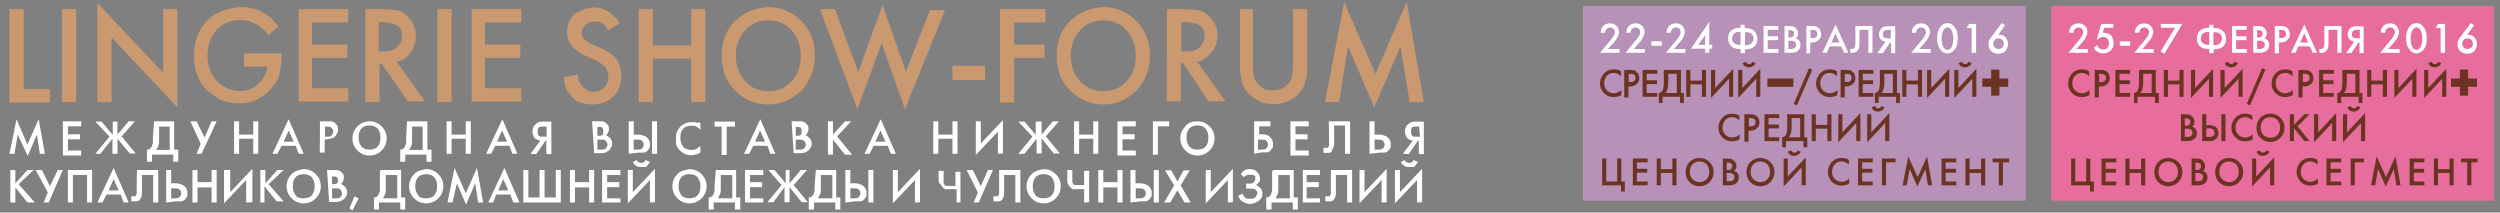 <?xml version="1.0" encoding="utf-8"?>
<!-- Generator: Adobe Illustrator 17.1.0, SVG Export Plug-In . SVG Version: 6.00 Build 0)  -->
<!DOCTYPE svg PUBLIC "-//W3C//DTD SVG 1.1//EN" "http://www.w3.org/Graphics/SVG/1.1/DTD/svg11.dtd">
<svg version="1.1"
	 id="svg4235" xmlns:dc="http://purl.org/dc/elements/1.1/" xmlns:cc="http://creativecommons.org/ns#" xmlns:rdf="http://www.w3.org/1999/02/22-rdf-syntax-ns#" xmlns:svg="http://www.w3.org/2000/svg" xmlns:sodipodi="http://sodipodi.sourceforge.net/DTD/sodipodi-0.dtd" xmlns:inkscape="http://www.inkscape.org/namespaces/inkscape" sodipodi:docname="logo.svg" inkscape:version="0.91 r13725"
	 xmlns="http://www.w3.org/2000/svg" xmlns:xlink="http://www.w3.org/1999/xlink" x="0px" y="0px" viewBox="0 0 847 72"
	 enable-background="new 0 0 847 72" xml:space="preserve">
<rect x="0" y="0" width="847" height="72" fill="#808080" stroke="none"/>
<sodipodi:namedview  units="px" showborder="false" showgrid="false" inkscape:cy="7.8205144" inkscape:cx="155.07989" inkscape:zoom="8" borderopacity="0" bordercolor="#666666" pagecolor="#ffffff" id="base" inkscape:pageshadow="2" inkscape:document-units="px" inkscape:current-layer="layer2" inkscape:window-maximized="1" inkscape:window-x="-8" inkscape:pageopacity="0" inkscape:window-width="1366" inkscape:window-y="-8" inkscape:window-height="706">
	</sodipodi:namedview>
<g id="layer1" transform="translate(0,-1031.362)" inkscape:label="Layer 1" inkscape:groupmode="layer" display="none">
	<g id="g4853" transform="translate(-360.508,557.206)" display="inline">
		<path id="path56" inkscape:connector-curvature="0" fill="#CD9C71" d="M364,477.4h4.8v27.1h8.9v4.5H364V477.4z M381.8,477.4h4.8
			v31.5h-4.8V477.4z M398.3,508.9h-4.8v-33.6l22.3,23.7v-21.6h4.8v33.3L398.3,487V508.9z M443.5,496.9v-4.5h12.7v1
			c0,2.4-0.3,4.1-0.7,5.8c-0.3,1.7-1,3.1-2.1,4.1c-1.4,2.1-3.1,3.4-5.1,4.5c-2.1,1-4.1,1.4-6.5,1.4c-2.1,0-4.1-0.3-5.8-1
			c-1.7-0.7-3.4-2.1-5.1-3.4c-1.7-1.7-2.7-3.4-3.4-5.5s-1-4.1-1-6.2s0.3-4.1,1-6.2s1.7-3.8,3.4-5.5c1.4-1.7,3.1-2.7,5.1-3.4
			c2.1-0.7,4.1-1.4,6.5-1.4c1.7,0,3.4,0.3,4.8,0.7c1.7,0.3,3.1,1.4,4.5,2.4c0.7,0.3,1.4,1,1.7,1.7c0.7,0.7,1,1,1.7,1.7l-3.4,3.1
			c-1-1.7-2.4-2.7-4.1-3.8c-1.7-1-3.4-1.4-5.5-1.4c-3.1,0-5.8,1-7.9,3.4s-3.1,5.1-3.1,8.6c0,3.4,1,6.2,3.1,8.6
			c2.1,2.1,4.8,3.4,7.9,3.4c2.4,0,4.5-0.7,6.2-2.4c1.7-1.4,2.7-3.4,3.1-5.8L443.5,496.9L443.5,496.9z M478.5,477.4v4.5h-12.3v7.5
			h11.7v4.5h-11.7v10.3h12.3v4.5h-16.8V477L478.5,477.4L478.5,477.4z M484.3,477.4h5.5c2.1,0,3.8,0.3,4.8,0.3
			c1.4,0.3,2.4,0.7,3.1,1.4c1,0.7,2.1,2.1,2.7,3.1c0.7,1.4,1,2.7,1,4.1c0,2.4-0.7,4.1-1.7,5.8c-1.4,1.7-2.7,2.7-4.8,3.1l9.6,13.4
			h-5.8l-8.6-13h-0.7v13h-4.8L484.3,477.4L484.3,477.4z M489.1,481.8v9.9h1.4c2.1,0,3.8-0.3,4.8-1.4c1-1,1.7-2.1,1.7-3.8
			s-0.3-2.7-1.4-3.4c-1-0.7-2.4-1-4.8-1.4L489.1,481.8L489.1,481.8z M508.7,477.4h4.8v31.5h-4.8V477.4z M537.5,477.4v4.5h-12.3v7.5
			h12v4.5h-12v10.3h12.3v4.5h-16.8V477L537.5,477.4L537.5,477.4z M570.4,482.2l-3.8,2.4c0-0.3-0.3-0.7-0.7-1c-0.3-0.3-0.3-0.7-0.7-1
			c-0.3-0.3-1-0.7-1.4-0.7c-0.3,0-1-0.3-1.7-0.3c-1.4,0-2.4,0.3-3.1,1c-0.7,0.7-1.4,1.7-1.4,2.7c0,0.7,0.3,1.7,0.7,2.1
			c0.3,0.7,1.4,1,2.4,1.7l3.1,1.4c2.4,1,4.5,2.4,5.5,3.8s1.7,3.4,1.7,5.5c0,3.1-1,5.5-2.7,7.2s-4.1,2.7-7.2,2.7
			c-1.4,0-2.7-0.3-4.1-0.7c-1.4-0.3-2.4-1.4-3.1-2.4c-0.7-0.7-1.4-1.7-1.7-2.7s-0.7-2.1-0.7-3.4l4.8-1c0,0.7,0,1.4,0.3,2.1
			s0.7,1.4,1,1.7c0.3,0.7,1,1,1.7,1.4c0.7,0.3,1.4,0.3,2.4,0.3c1.4,0,2.7-0.3,3.8-1.4c1-1,1.4-2.1,1.4-3.8c0-1-0.3-2.1-1-3.1
			c-0.7-0.7-1.7-1.7-3.4-2.4l-3.1-1.4c-2.1-1-3.8-2.1-4.8-3.4c-1-1.4-1.7-2.7-1.7-4.8c0-2.4,1-4.5,2.7-6.2s3.8-2.4,6.5-2.4
			c1.4,0,2.4,0.3,3.4,0.7c1,0.3,1.7,1,2.7,1.7c0.3,0.3,1,1,1.4,1.4C570,480.1,570,481.5,570.4,482.2L570.4,482.2z M581.7,477.4v12.3
			h13v-12.3h4.8v31.5h-4.8v-14.7h-13v14.7h-4.8v-31.5H581.7L581.7,477.4z M621.1,476.7c4.5,0,8.2,1.7,11.3,4.8s4.5,7.2,4.5,11.7
			c0,4.8-1.7,8.6-4.5,11.7s-6.9,4.8-11.3,4.8s-8.2-1.7-11.3-4.8s-4.5-6.9-4.5-11.7c0-4.8,1.4-8.6,4.5-11.7
			C612.6,478.4,616.3,476.7,621.1,476.7z M621.1,504.8c3.1,0,5.8-1,7.9-3.4c2.1-2.1,3.1-5.1,3.1-8.6c0-3.4-1-6.2-3.1-8.6
			c-2.1-2.1-4.8-3.4-7.9-3.4s-5.8,1-7.9,3.4c-2.1,2.4-3.1,5.1-3.1,8.6c0,3.4,1,6.2,3.1,8.6C615,503.8,617.7,504.8,621.1,504.8z
			 M638.3,477.4h5.1l7.9,20.9l8.2-22.6l7.9,22.6l8.2-20.9h5.1L667.1,511l-7.9-22.3L651,511L638.3,477.4z M683.2,501v-4.8h11v4.8
			H683.2z M714.7,477.4v4.5h-10.6v7.5h10.3v4.5h-10.3V509h-4.8v-31.5L714.7,477.4L714.7,477.4z M734.3,476.7c4.5,0,8.2,1.7,11.3,4.8
			s4.5,7.2,4.5,11.7c0,4.8-1.7,8.6-4.5,11.7c-2.7,3.1-6.9,4.8-11.3,4.8s-8.2-1.7-11.3-4.8s-4.5-6.9-4.5-11.7c0-4.8,1.4-8.6,4.5-11.7
			S729.8,476.7,734.3,476.7z M734.3,504.8c3.1,0,5.8-1,7.9-3.4c2.1-2.1,3.1-5.1,3.1-8.6c0-3.4-1-6.2-3.1-8.6
			c-2.1-2.1-4.8-3.4-7.9-3.4s-5.8,1-7.9,3.4c-2.1,2.4-3.1,5.1-3.1,8.6c0,3.4,1,6.2,3.1,8.6C728.4,503.8,731.2,504.8,734.3,504.8z
			 M755.9,477.4h5.5c2.1,0,3.8,0.3,4.8,0.3c1.4,0.3,2.4,0.7,3.1,1.4c1,0.7,2.1,2.1,2.7,3.1c0.7,1.4,1,2.7,1,4.1
			c0,2.4-0.7,4.1-1.7,5.8c-1.4,1.7-2.7,2.7-4.8,3.1l9.6,13.4h-5.8l-8.6-13H761v13h-4.8L755.9,477.4L755.9,477.4z M760.7,481.8v9.9
			h1.4c2.1,0,3.8-0.3,4.8-1.4c1-1,1.7-2.1,1.7-3.8s-0.3-2.7-1.4-3.4c-1-0.7-2.4-1-4.8-1.4L760.7,481.8L760.7,481.8z M780.2,477.4
			h4.8v18.9c0,1.4,0,2.4,0.3,3.4c0,0.7,0.3,1.4,0.7,2.1c0.7,1,1.4,1.7,2.4,2.4c1,0.7,2.1,0.7,3.4,0.7s2.4-0.3,3.4-0.7
			c1-0.7,1.7-1.4,2.4-2.4c0.3-0.7,0.7-1.4,0.7-2.1s0.3-1.7,0.3-3.4v-18.9h4.8v20.2c0,1.7-0.3,3.1-0.7,4.5c-0.3,1.4-1,2.7-2.1,3.8
			c-1,1.4-2.4,2.1-3.8,2.7c-1.4,0.7-3.1,1-4.8,1s-3.4-0.3-4.8-1c-1.4-0.7-2.7-1.7-3.8-2.7c-1-1-1.7-2.4-2.1-3.8
			c-0.3-1.4-0.7-2.7-0.7-4.5v-20.2H780.2z M813.8,508.9H809l6.5-33.9l10.6,24.3l10.6-24.3l5.8,33.9h-4.8l-3.1-18.9l-8.9,20.2
			l-8.9-20.6L813.8,508.9"/>
		<path id="path58" inkscape:connector-curvature="0" fill="#FFFFFF" d="M365.7,526.4H364l2.4-11.7l3.8,8.6l3.8-8.6l2.1,11.7h-1.7
			l-1-6.5l-3.1,7.2l-3.1-7.2L365.7,526.4z M388,515.4v1.7h-4.5v2.7h4.1v1.7h-4.1v3.8h4.5v1.7h-6.2v-11L388,515.4L388,515.4z
			 M400.7,515.4v4.5l3.8-4.5h2.1l-4.5,5.1l4.8,5.8h-2.1l-4.1-5.1v5.1H399v-5.1l-4.1,5.1h-2.1l4.8-5.8l-4.5-5.1h2.1l3.8,4.5v-4.5
			H400.7z M413,515.4h6.9v9.6h1.4v4.1h-1.7v-2.4h-7.2v2.4h-1.7V525c0.3,0,0.7,0,1-0.3s0.7-0.7,0.7-1s0.3-0.7,0.3-1s0-1,0-1.7
			L413,515.4L413,515.4z M414.7,516.8v3.4c0,0.7,0,1.4,0,1.7s0,1-0.3,1.4c0,0.3-0.3,0.7-0.3,0.7c0,0.3-0.3,0.3-0.3,0.7h4.8v-7.9
			L414.7,516.8L414.7,516.8z M425.4,515.4h2.1l2.7,5.5l2.4-5.5h1.7l-5.1,11h-1.7l1.4-3.4L425.4,515.4L425.4,515.4z M441.5,515.4v4.5
			h4.8v-4.5h1.7v11h-1.7v-5.1h-4.8v5.1h-1.7v-11H441.5z M462,526.4l-1-2.7h-4.8l-1.4,2.7h-1.7l5.5-11.7l5.1,11.7H462z M456.9,522
			h3.4l-1.7-3.8L456.9,522L456.9,522z M468.9,515.4h2.4c0.7,0,1,0,1.4,0c0.3,0,0.7,0.3,1,0.3c0.3,0.3,0.7,0.7,1,1s0.3,1,0.3,1.4
			s0,1-0.3,1.4s-0.3,0.7-0.7,1c-0.3,0.3-0.7,0.7-1.4,0.7c-0.3,0-1,0.3-1.4,0.3h-0.7v4.5h-1.7L468.9,515.4L468.9,515.4z M470.6,516.8
			v3.4h0.7c0.7,0,1,0,1.4-0.3c0.3-0.3,0.7-0.7,0.7-1.4s-0.3-1-0.7-1.4c-0.3-0.3-1-0.3-1.4-0.3H470.6L470.6,516.8z M486,515.1
			c1.7,0,3.1,0.7,4.1,1.7s1.7,2.4,1.7,4.1s-0.7,3.1-1.7,4.1s-2.4,1.7-4.1,1.7s-3.1-0.7-4.1-1.7s-1.7-2.4-1.7-4.1s0.7-3.1,1.7-4.1
			C483,515.8,484.3,515.1,486,515.1z M486,525c1,0,2.1-0.3,2.7-1c0.7-0.7,1-1.7,1-3.1s-0.3-2.1-1-3.1c-0.7-0.7-1.7-1-2.7-1
			s-2.1,0.3-2.7,1c-0.7,0.7-1,1.7-1,3.1s0.3,2.1,1,3.1C484,524.7,484.7,525,486,525z M498.4,515.4h6.9v9.6h1.4v4.1H505v-2.4h-7.2
			v2.4H496V525c0.3,0,0.7,0,1-0.3s0.7-0.7,0.7-1s0.3-0.7,0.3-1s0-1,0-1.7L498.4,515.4L498.4,515.4z M500.1,516.8v3.4
			c0,0.7,0,1.4,0,1.7s0,1-0.3,1.4c0,0.3-0.3,0.7-0.3,0.7c0,0.3-0.3,0.3-0.3,0.7h4.8v-7.9L500.1,516.8L500.1,516.8z M513.5,515.4v4.5
			h4.8v-4.5h1.7v11h-1.7v-5.1h-4.8v5.1h-1.4v-11H513.5z M534,526.4l-1-2.7h-4.8l-1.4,2.7h-1.7l5.5-11.7l5.1,11.7H534L534,526.4z
			 M528.9,522h3.4l-1.7-3.8L528.9,522L528.9,522z M540.2,526.4l3.4-4.5c-0.3,0-0.7,0-1-0.3c-0.3,0-0.7-0.3-0.7-0.3
			c-0.3-0.3-0.7-0.7-0.7-1s-0.3-0.7-0.3-1.4c0-0.3,0-1,0.3-1.4c0-0.3,0.3-0.7,0.7-1c0.3-0.3,0.7-0.7,1-0.7c0.3-0.3,1-0.3,1.7-0.3
			h2.7v11h-1.7V522h-0.3l-3.1,4.5L540.2,526.4L540.2,526.4z M545.7,516.8H545c-0.3,0-1,0-1,0c-0.3,0-0.7,0.3-0.7,0.3
			s-0.3,0.3-0.3,0.7s0,0.3,0,0.7c0,0.3,0,0.7,0,0.7c0,0.3,0.3,0.3,0.3,0.7c0,0,0.3,0.3,0.7,0.3c0.3,0,0.7,0,1,0h1v-3.4H545.7z
			 M561.1,515.4h1.7c0.7,0,1.4,0,1.7,0s0.7,0.3,1,0.3c0.3,0.3,0.7,0.7,1,1s0.3,1,0.3,1.4s0,0.7-0.3,1c0,0.3-0.3,0.7-0.7,1
			c0.7,0.3,1,0.7,1.4,1c0.3,0.3,0.7,1,0.7,1.7c0,0.3,0,1-0.3,1.4c-0.3,0.3-0.3,0.7-0.7,1c-0.3,0.3-0.7,0.3-1,0.7
			c-0.3,0-1,0.3-1.7,0.3h-2.4L561.1,515.4L561.1,515.4z M562.8,516.8v3.1h0.3c0.7,0,1,0,1.4-0.3s0.3-0.7,0.3-1.4c0-0.3,0-0.7-0.3-1
			s-0.7-0.3-1.4-0.3L562.8,516.8L562.8,516.8z M562.8,521.6v3.4h1c0.7,0,1.4,0,1.7-0.3s0.7-0.7,0.7-1.4c0-0.3-0.3-1-0.7-1.4
			c-0.3-0.3-1-0.3-1.7-0.3H562.8L562.8,521.6z M573.5,526.4v-11h1.7v4.5h1.4c0.7,0,1,0,1.7,0.3c0.3,0,1,0.3,1.4,0.7s0.7,0.7,0.7,1
			c0.3,0.3,0.3,1,0.3,1.4c0,0.7,0,1-0.3,1.4c-0.3,0.3-0.7,1-1,1c-0.3,0.3-0.7,0.3-1,0.3s-0.7,0-1.4,0L573.5,526.4L573.5,526.4z
			 M575.2,521.3v3.4h1c0.7,0,1.4,0,1.7-0.3s0.7-0.7,0.7-1.4s-0.3-1-0.7-1.4c-0.3-0.3-1-0.3-1.7-0.3H575.2z M581.4,515.4h1.7v11h-1.7
			V515.4z M597.8,515.8v2.1c-0.3-0.3-1-0.7-1.4-1c-0.3-0.3-1-0.3-1.7-0.3c-1,0-2.1,0.3-2.7,1c-0.7,0.7-1,1.7-1,3.1
			c0,1,0.3,2.1,1,3.1c0.7,0.7,1.7,1,2.7,1c0.7,0,1,0,1.7-0.3c0.3-0.3,1-0.7,1.4-1v2.1c-0.3,0.3-1,0.7-1.4,0.7c-0.3,0-1,0.3-1.4,0.3
			c-0.7,0-1.4,0-2.1-0.3c-0.7-0.3-1.4-0.7-1.7-1c-0.7-0.7-1-1-1.4-1.7c-0.3-0.7-0.3-1.4-0.3-2.4s0-1.7,0.3-2.4s0.7-1.4,1.4-2.1
			c0.3-0.3,1-0.7,1.7-1s1.4-0.3,2.4-0.3c0.7,0,1,0,1.7,0.3C596.8,515.4,597.5,515.8,597.8,515.8z M609.1,516.8h-2.4v9.6H605v-9.6
			h-2.4v-1.7h6.9v1.7H609.1z M621.5,526.4l-1-2.7h-4.8l-1.4,2.7h-1.7l5.5-11.7l5.1,11.7H621.5z M616.3,522h3.4l-1.7-3.8L616.3,522z
			 M628.7,515.4h1.7c0.7,0,1.4,0,1.7,0s0.7,0.3,1,0.3c0.3,0.3,0.7,0.7,1,1s0.3,1,0.3,1.4s0,0.7-0.3,1c0,0.3-0.3,0.7-0.7,1
			c0.7,0.3,1,0.7,1.4,1c0.3,0.3,0.7,1,0.7,1.7c0,0.3,0,1-0.3,1.4s-0.3,0.7-0.7,1c-0.3,0.3-0.7,0.3-1,0.7c-0.3,0-1,0.3-1.7,0.3h-3.1
			L628.7,515.4L628.7,515.4z M630.4,516.8v3.1h0.3c0.7,0,1,0,1.4-0.3s0.3-0.7,0.3-1.4c0-0.3,0-0.7-0.3-1s-0.7-0.3-1.4-0.3
			L630.4,516.8L630.4,516.8z M630.4,521.6v3.4h1c0.7,0,1.4,0,1.7-0.3s0.7-0.7,0.7-1.4c0-0.3-0.3-1-0.7-1.4c-0.3-0.3-1-0.3-1.7-0.3
			H630.4L630.4,521.6z M642.7,515.4v4.5l4.1-4.5h2.1l-4.8,5.1l5.1,6.2h-2.1l-4.1-5.1v5.1h-1.7v-11L642.7,515.4L642.7,515.4z
			 M662.3,526.4l-1-2.7h-4.8l-1.4,2.7h-1.7l5.5-11.7l5.1,11.7H662.3z M657.1,522h3.4l-1.7-3.8L657.1,522z M678.4,515.4v4.5h4.8v-4.5
			h1.7v11h-1.7v-5.1h-4.8v5.1h-1.7v-11H678.4z M698.6,526.4v-7.5l-7.5,7.9v-11.3h1.7v7.5l7.5-7.9v11.3H698.6z M713,515.4v4.5
			l3.8-4.5h2.1l-4.5,5.1l4.8,5.8h-2.1l-4.1-5.1v5.1h-1.7v-5.1l-4.1,5.1h-2.1l4.8-5.8l-4.5-5.1h2.1l3.8,4.5v-4.5H713L713,515.4z
			 M726,515.4v4.5h4.8v-4.5h1.7v11h-1.7v-5.1H726v5.1h-1.7v-11H726z M744.9,515.4v1.7h-4.5v2.7h4.1v1.7h-4.1v3.8h4.5v1.7h-6.2v-11
			L744.9,515.4L744.9,515.4z M756.6,515.4v1.7h-3.8v9.6h-1.7v-11h5.5V515.4z M766.2,515.1c1.7,0,3.1,0.7,4.1,1.7s1.7,2.4,1.7,4.1
			s-0.7,3.1-1.7,4.1s-2.4,1.7-4.1,1.7c-1.7,0-3.1-0.7-4.1-1.7s-1.7-2.4-1.7-4.1s0.7-3.1,1.7-4.1
			C763.1,515.8,764.4,515.1,766.2,515.1z M766.2,525c1,0,2.1-0.3,2.7-1c0.7-0.7,1-1.7,1-3.1s-0.3-2.1-1-3.1c-0.7-0.7-1.7-1-2.7-1
			s-2.1,0.3-2.7,1c-0.7,0.7-1,1.7-1,3.1s0.3,2.1,1,3.1C764.1,524.7,765.1,525,766.2,525z M785,526.4v-11h5.5v1.7h-3.8v2.7h1
			c0.7,0,1,0,1.7,0.3c0.3,0,0.7,0.3,1,0.7c0.3,0.3,0.7,0.7,0.7,1c0.3,0.3,0.3,1,0.3,1.4c0,0.7,0,1-0.3,1.4s-0.7,1-1,1
			c-0.3,0.3-0.7,0.3-1,0.3s-0.7,0-1.4,0L785,526.4L785,526.4z M786.7,521.3v3.4h1c0.7,0,1.4,0,1.7-0.3s0.7-0.7,0.7-1.4
			s-0.3-1-0.7-1.4c-0.3-0.3-1-0.3-1.7-0.3H786.7L786.7,521.3z M803.5,515.4v1.7H799v2.7h4.1v1.7H799v3.8h4.5v1.7h-6.2v-11
			L803.5,515.4L803.5,515.4z M810.7,515.4h6.9v11h-1.7v-9.6h-3.8v5.5c0,1,0,1.7-0.3,2.1c-0.3,0.3-0.3,1-0.7,1.4
			c-0.3,0.3-0.7,0.3-1,0.3s-0.7,0-1,0h-0.3h-0.3v-1.7h0.3h0.3c0.3,0,0.3,0,0.7,0c0.3,0,0.3,0,0.3-0.3c0.3-0.3,0.3-0.3,0.3-1
			c0-0.3,0-1,0-1.7L810.7,515.4L810.7,515.4z M824.1,526.4v-11h1.7v4.5h1.4c0.7,0,1,0,1.7,0.3c0.3,0,1,0.3,1.4,0.7s0.7,0.7,0.7,1
			c0.3,0.3,0.3,1,0.3,1.4c0,0.7,0,1-0.3,1.4c-0.3,0.3-0.7,1-1,1c-0.3,0.3-0.7,0.3-1,0.3s-0.7,0-1.4,0L824.1,526.4L824.1,526.4z
			 M825.8,521.3v3.4h1c0.7,0,1.4,0,1.7-0.3s0.7-0.7,0.7-1.4s-0.3-1-0.7-1.4c-0.3-0.3-1-0.3-1.7-0.3H825.8z M835.4,526.4l3.4-4.5
			c-0.3,0-0.7,0-1-0.3c-0.3,0-0.7-0.3-0.7-0.3c-0.3-0.3-0.7-0.7-0.7-1s-0.3-0.7-0.3-1.4c0-0.3,0-1,0.3-1.4c0-0.3,0.3-0.7,0.7-1
			c0.3-0.3,0.7-0.7,1-0.7c0.3-0.3,1-0.3,1.7-0.3h2.7v11h-1.7V522h-0.3l-3.1,4.5L835.4,526.4L835.4,526.4z M840.9,516.8h-0.7
			c-0.3,0-1,0-1,0c-0.3,0-0.7,0.3-0.7,0.3s-0.3,0.3-0.3,0.7s0,0.3,0,0.7c0,0.3,0,0.7,0,0.7c0,0.3,0.3,0.3,0.3,0.7
			c0,0,0.3,0.3,0.7,0.3s0.7,0,1,0h1L840.9,516.8"/>
		<path id="path60" inkscape:connector-curvature="0" fill="#FFFFFF" d="M365.7,531.9v4.5l4.1-4.5h2.1l-5.1,4.8l5.1,5.8h-2.4
			l-4.1-5.1v5.1h-1.7v-10.6H365.7z M372.9,531.9h2.1l2.7,5.5l2.4-5.5h1.7l-5.1,11H375l1.4-3.4L372.9,531.9L372.9,531.9z
			 M383.9,531.9h8.2v11h-1.7v-9.3h-4.8v9.3h-1.7V531.9L383.9,531.9z M402.4,542.9l-1-2.7h-4.8l-1.4,2.7h-1.7l5.5-11.7l5.1,11.7
			H402.4L402.4,542.9z M397.2,538.4h3.4l-1.7-3.8L397.2,538.4z M407.2,531.9h7.2v11h-1.7v-9.3h-3.8v5.5c0,1,0,1.7-0.3,2.1
			c-0.3,0.3-0.3,1-0.7,1c-0.3,0.3-0.7,0.3-1,0.3s-0.7,0-1,0h-0.3h-0.3v-1.7h0.3h0.3c0.3,0,0.3,0,0.7,0c0.3,0,0.3,0,0.3-0.3
			c0.3-0.3,0.3-0.3,0.3-0.7c0-0.3,0-1,0-1.7V531.9L407.2,531.9z M417.1,542.9v-11h1.7v4.5h1.4c0.7,0,1,0,1.7,0.3
			c0.3,0,1,0.3,1.4,0.7c0.3,0.3,0.7,0.7,0.7,1c0.3,0.3,0.3,1,0.3,1.4c0,0.7,0,1-0.3,1.4c-0.3,0.3-0.7,1-1,1c-0.3,0.3-0.7,0.3-1,0.3
			s-0.7,0-1.4,0L417.1,542.9L417.1,542.9z M418.8,537.7v3.4h1c0.7,0,1.4,0,1.7-0.3c0.3-0.3,0.7-0.7,0.7-1.4s-0.3-1-0.7-1.4
			c-0.3-0.3-1-0.3-1.7-0.3H418.8z M427.4,531.9v4.1h4.8v-4.1h1.7v11h-1.7v-5.1h-4.8v5.1h-1.7v-11H427.4z M444.2,542.9v-7.5l-7.5,7.9
			V532h1.7v7.2l7.5-7.9v11.3h-1.7V542.9z M450.4,531.9v4.5l4.1-4.5h2.1l-5.1,4.8l5.1,5.8h-2.4l-4.1-5.1v5.1h-1.7v-10.6H450.4
			L450.4,531.9z M463.4,531.6c1.7,0,3.1,0.7,4.1,1.7s1.7,2.4,1.7,4.1s-0.7,3.1-1.7,4.1s-2.4,1.7-4.1,1.7s-3.1-0.7-4.1-1.7
			s-1.7-2.4-1.7-4.1s0.7-3.1,1.7-4.1C460.3,532.2,461.7,531.6,463.4,531.6z M463.4,541.5c1,0,2.1-0.3,2.7-1c0.7-0.7,1-1.7,1-3.1
			s-0.3-2.1-1-3.1c-0.7-0.7-1.7-1-2.7-1s-2.1,0.3-2.7,1c-0.7,0.7-1,1.7-1,3.1s0.3,2.1,1,3.1C461.4,541.2,462.4,541.5,463.4,541.5z
			 M471.6,531.9h1.7c0.7,0,1.4,0,1.7,0c0.3,0,0.7,0.3,1,0.3c0.3,0.3,0.7,0.7,1,1s0.3,1,0.3,1.4s0,0.7-0.3,1c0,0.3-0.3,0.7-0.7,1
			c0.7,0.3,1,0.7,1.4,1c0.3,0.3,0.7,1,0.7,1.7c0,0.3,0,1-0.3,1.4c-0.3,0.3-0.3,0.7-0.7,1c-0.3,0.3-0.7,0.3-1,0.7
			c-0.3,0-1,0.3-1.7,0.3h-2.4L471.6,531.9L471.6,531.9z M473.4,533.3v3.1h0.3c0.7,0,1,0,1.4-0.3c0.3-0.3,0.3-0.7,0.3-1s0-0.7-0.3-1
			s-0.7-0.3-1.4-0.3h-0.3V533.3z M473.4,537.7v3.4h1c0.7,0,1.4,0,1.7-0.3c0.3-0.3,0.7-0.7,0.7-1.4c0-0.3-0.3-1-0.7-1.4
			c-0.3-0.3-1-0.3-1.7-0.3H473.4L473.4,537.7z M479.2,544.9l1.7-4.1l1.4,0.7l-2.1,4.1L479.2,544.9L479.2,544.9z M489.8,531.9h6.9
			v9.3h1.4v4.1h-1.7v-2.4h-7.2v2.4h-1.7v-4.1c0.3,0,0.7,0,1-0.3s0.7-0.7,0.7-1s0.3-0.7,0.3-1s0-1,0-1.7v-5.1h0.3L489.8,531.9
			L489.8,531.9z M491.5,533.3v3.4c0,0.7,0,1.4,0,1.7s0,1-0.3,1.4c0,0.3-0.3,0.7-0.3,0.7c0,0.3-0.3,0.3-0.3,0.7h4.8v-7.9L491.5,533.3
			L491.5,533.3z M504.9,531.6c1.7,0,3.1,0.7,4.1,1.7s1.7,2.4,1.7,4.1s-0.7,3.1-1.7,4.1s-2.4,1.7-4.1,1.7s-3.1-0.7-4.1-1.7
			s-1.7-2.4-1.7-4.1s0.7-3.1,1.7-4.1C501.8,532.2,503.2,531.6,504.9,531.6z M504.9,541.5c1,0,2.1-0.3,2.7-1c0.7-0.7,1-1.7,1-3.1
			s-0.3-2.1-1-3.1c-0.7-0.7-1.7-1-2.7-1s-2.1,0.3-2.7,1c-0.7,0.7-1,1.7-1,3.1s0.3,2.1,1,3.1C502.8,541.2,503.9,541.5,504.9,541.5z
			 M513.8,542.9h-1.7l2.4-11.7l3.8,8.6l3.8-8.6l2.1,11.7h-1.7l-1-6.5l-3.1,7.2l-3.1-7.2L513.8,542.9L513.8,542.9z M534.4,542.9
			l-1-2.7h-4.8l-1.4,2.7h-1.7l5.5-11.7l5.1,11.7H534.4L534.4,542.9z M529.2,538.4h3.4l-1.7-3.8L529.2,538.4z M538.2,542.9v-11h1.7
			v9.3h3.8v-9.3h1.7v9.3h3.8v-9.3h1.7v11H538.2z M555.3,531.9v4.1h4.8v-4.1h1.7v11h-1.7v-5.1h-4.8v5.1h-1.7v-11H555.3z M570.7,531.9
			v1.7h-4.5v2.7h4.1v1.7h-4.1v3.8h4.5v1.7h-6.2v-11.7L570.7,531.9L570.7,531.9z M580.7,542.9v-7.5l-7.5,7.9V532h1.7v7.2l7.5-7.9
			v11.3h-1.7V542.9z M575.2,529.2l1.4-0.7c0,0.3,0.3,0.3,0.3,0.7c0.3,0,0.7,0.3,1,0.3s0.7,0,1-0.3c0.3,0,0.3-0.3,0.7-0.7l1.4,0.7
			c-0.3,0.3-0.7,1-1,1.4c-0.3,0.3-1,0.3-1.7,0.3s-1.4,0-1.7-0.3C575.5,529.8,575.2,529.5,575.2,529.2L575.2,529.2z M594,531.6
			c1.7,0,3.1,0.7,4.1,1.7s1.7,2.4,1.7,4.1s-0.7,3.1-1.7,4.1s-2.4,1.7-4.1,1.7s-3.1-0.7-4.1-1.7s-1.7-2.4-1.7-4.1s0.7-3.1,1.7-4.1
			C591,532.2,592.3,531.6,594,531.6z M594,541.5c1,0,2.1-0.3,2.7-1c0.7-0.7,1-1.7,1-3.1s-0.3-2.1-1-3.1s-1.7-1-2.7-1s-2.1,0.3-2.7,1
			c-0.7,0.7-1,1.7-1,3.1s0.3,2.1,1,3.1C592,541.2,593,541.5,594,541.5z M603,531.9h6.9v9.3h1.4v4.1h-1.7v-2.4h-7.2v2.4h-1.7v-4.1
			c0.3,0,0.7,0,1-0.3s0.7-0.7,0.7-1s0.3-0.7,0.3-1s0-1,0-1.7L603,531.9L603,531.9z M604.7,533.3v3.4c0,0.7,0,1.4,0,1.7s0,1-0.3,1.4
			c0,0.3-0.3,0.7-0.3,0.7c0,0.3-0.3,0.3-0.3,0.7h4.8v-7.9L604.7,533.3L604.7,533.3z M619.1,531.9v1.7h-4.5v2.7h4.1v1.7h-4.1v3.8h4.5
			v1.7h-6.2v-11.7L619.1,531.9L619.1,531.9z M628,531.9v4.5l3.8-4.5h2.1l-4.5,5.1l4.8,5.8h-2.1l-4.1-5.1v5.1h-1.7v-5.1l-4.1,5.1
			h-2.1l4.8-5.8l-4.5-5.1h2.1l3.8,4.5v-4.5H628z M636.9,531.9h6.9v9.3h1.4v4.1h-1.7v-2.4h-7.2v2.4h-1.7v-4.1c0.3,0,0.7,0,1-0.3
			s0.7-0.7,0.7-1s0.3-0.7,0.3-1s0-1,0-1.7L636.9,531.9L636.9,531.9z M638.6,533.3v3.4c0,0.7,0,1.4,0,1.7s0,1-0.3,1.4
			c0,0.3-0.3,0.7-0.3,0.7c0,0.3-0.3,0.3-0.3,0.7h4.8v-7.9L638.6,533.3L638.6,533.3z M646.8,542.9v-11h1.7v4.5h1.4c0.7,0,1,0,1.7,0.3
			c0.3,0,1,0.3,1.4,0.7s0.7,0.7,0.7,1c0.3,0.3,0.3,1,0.3,1.4c0,0.7,0,1-0.3,1.4c-0.3,0.3-0.7,1-1,1c-0.3,0.3-0.7,0.3-1,0.3
			s-0.7,0-1.4,0L646.8,542.9L646.8,542.9z M648.6,537.7v3.4h1c0.7,0,1.4,0,1.7-0.3s0.7-0.7,0.7-1.4s-0.3-1-0.7-1.4
			c-0.3-0.3-1-0.3-1.7-0.3H648.6z M654.7,531.9h1.7v11h-1.7V531.9z M670.5,542.9v-7.5l-7.5,7.9V532h1.7v7.2l7.5-7.9v11.3h-1.7V542.9
			z M684.6,542.9v-4.5c-1,0-1.4,0-1.7,0h-0.3c-0.7,0-1.4,0-1.7,0s-0.7-0.3-1-0.7c-0.3-0.3-0.7-0.7-0.7-1c-0.3-0.3-0.3-1-0.3-1.7
			v-3.1h1.7v3.1c0,0.3,0,1,0,1c0,0.3,0.3,0.3,0.3,0.7c0,0,0.3,0.3,0.7,0.3s0.7,0,1,0s0.7,0,1,0s0.7,0,1,0v-5.1h1.7v11H684.6
			L684.6,542.9z M688,531.9h2.1l2.7,5.5l2.4-5.5h1.7l-5.1,11h-1.4l1.4-3.4L688,531.9z M699,531.9h7.2v11h-2.1v-9.3h-3.4v5.5
			c0,1,0,1.7-0.3,2.1c-0.3,0.3-0.3,1-0.7,1c-0.3,0.3-0.7,0.3-1,0.3s-0.7,0-1,0h-0.3h-0.3v-1.7h0.3h0.3c0.3,0,0.3,0,0.7,0
			c0.3,0,0.3,0,0.3-0.3c0.3-0.3,0.3-0.3,0.3-0.7c0-0.3,0-1,0-1.7V531.9L699,531.9z M714,531.6c1.7,0,3.1,0.7,4.1,1.7
			s1.7,2.4,1.7,4.1s-0.7,3.1-1.7,4.1s-2.4,1.7-4.1,1.7s-3.1-0.7-4.1-1.7s-1.7-2.4-1.7-4.1s0.7-3.1,1.7-4.1
			C711,532.2,712.3,531.6,714,531.6z M714,541.5c1,0,2.1-0.3,2.7-1c0.7-0.7,1-1.7,1-3.1s-0.3-2.1-1-3.1c-0.7-0.7-1.7-1-2.7-1
			s-2.1,0.3-2.7,1s-1,1.7-1,3.1s0.3,2.1,1,3.1C712,541.2,713,541.5,714,541.5z M727.8,542.9v-4.5c-1,0-1.4,0-1.7,0s-0.3,0-0.3,0
			c-0.7,0-1.4,0-1.7,0s-0.7-0.3-1-0.7c-0.3-0.3-0.7-0.7-0.7-1c-0.3-0.3-0.3-1-0.3-1.7v-3.1h1.7v3.1c0,0.3,0,1,0,1
			c0,0.3,0.3,0.3,0.3,0.7c0,0,0.3,0.3,0.7,0.3s0.7,0,1,0s0.7,0,1,0s0.7,0,1,0v-5.1h1.7v11H727.8L727.8,542.9z M734.3,531.9v4.1h4.8
			v-4.1h1.7v11h-1.7v-5.1h-4.8v5.1h-1.7v-11H734.3z M743.5,542.9v-11h1.7v4.5h1.4c0.7,0,1,0,1.7,0.3c0.3,0,1,0.3,1.4,0.7
			c0.3,0.3,0.7,0.7,0.7,1c0.3,0.3,0.3,1,0.3,1.4c0,0.7,0,1-0.3,1.4c-0.3,0.3-0.7,1-1,1c-0.3,0.3-0.7,0.3-1,0.3s-0.7,0-1.4,0
			L743.5,542.9L743.5,542.9z M745.2,537.7v3.4h1c0.7,0,1.4,0,1.7-0.3s0.7-0.7,0.7-1.4s-0.3-1-0.7-1.4c-0.3-0.3-1-0.3-1.7-0.3H745.2z
			 M751.4,531.9h1.7v11h-1.7V531.9z M754.8,542.9l3.4-5.8l-3.1-5.1h2.1l2.1,3.8l2.1-3.8h2.1l-3.1,5.1l3.4,5.8h-2.1l-2.4-4.1
			l-2.4,4.1H754.8L754.8,542.9z M776.4,542.9v-7.5l-7.5,7.9V532h1.7v7.2l7.5-7.9v11.3h-1.7V542.9z M781.9,534.3l-1-1
			c0.3-0.7,1-1,1.4-1.4c0.7-0.3,1-0.3,1.7-0.3c0.3,0,1,0,1.4,0.3c0.3,0,0.7,0.3,1,0.7c0.3,0.3,0.7,0.7,0.7,1s0.3,0.7,0.3,1
			c0,0.7,0,1-0.3,1.4c-0.3,0.3-0.7,0.7-1,1c0.7,0.3,1,0.7,1.4,1c0.3,0.3,0.7,1,0.7,1.7s0,1-0.3,1.7c-0.3,0.3-0.7,0.7-1,1
			s-0.7,0.3-1.4,0.7c-0.3,0-1,0.3-1.4,0.3c-1,0-1.7-0.3-2.4-0.7c-0.7-0.3-1.4-1-1.7-2.1l1.4-0.7c0.3,0.7,0.7,1,1,1.4
			c0.3,0.3,1,0.3,1.7,0.3c0.3,0,0.3,0,0.7,0s0.3,0,0.7-0.3c0.3,0,0.3-0.3,0.7-0.7c0-0.3,0.3-0.7,0.3-0.7c0-0.7-0.3-1-0.7-1.4
			c-0.3-0.3-1-0.3-2.1-0.3H783v-1.7h1c0.7,0,1,0,1.4-0.3c0.3-0.3,0.7-0.7,0.7-1.4c0-0.3,0-0.3,0-0.3s0-0.3-0.3-0.3
			c0,0-0.3-0.3-0.7-0.3s-0.3,0-0.7,0c-0.3,0-1,0-1.4,0.3C782.6,533.6,782.3,534,781.9,534.3L781.9,534.3z M791.5,531.9h6.9v9.3h1.4
			v4.1H798v-2.4h-7.2v2.4h-1.7v-4.1c0.3,0,0.7,0,1-0.3s0.7-0.7,0.7-1s0.3-0.7,0.3-1s0-1,0-1.7v-5.1h0.4V531.9z M793.2,533.3v3.4
			c0,0.7,0,1.4,0,1.7s0,1-0.3,1.4c0,0.3-0.3,0.7-0.3,0.7c0,0.3-0.3,0.3-0.3,0.7h4.8v-7.9L793.2,533.3L793.2,533.3z M807.6,531.9v1.7
			h-4.5v2.7h4.1v1.7h-4.1v3.8h4.5v1.7h-6.2v-11.7L807.6,531.9L807.6,531.9z M811.4,531.9h7.2v11h-1.7v-9.3h-3.8v5.5
			c0,1,0,1.7-0.3,2.1c-0.3,0.3-0.3,1-0.7,1c-0.3,0.3-0.7,0.3-1,0.3s-0.7,0-1,0h-0.3h-0.3v-1.7h0.3h0.3c0.3,0,0.3,0,0.7,0
			s0.3,0,0.3-0.3c0.3-0.3,0.3-0.3,0.3-0.7c0-0.3,0-1,0-1.7V531.9L811.4,531.9z M828.6,542.9v-7.5l-7.5,7.9V532h1.7v7.2l7.5-7.9v11.3
			h-1.7V542.9z M840.6,542.9v-7.5l-7.5,7.9V532h1.7v7.2l7.5-7.9v11.3h-1.7V542.9z M835.1,529.2l1.4-0.7c0,0.3,0.3,0.3,0.3,0.7
			c0.3,0,0.7,0.3,1,0.3s0.7,0,1-0.3c0.3,0,0.3-0.3,0.7-0.7l1.4,0.7c-0.3,0.3-0.7,1-1,1.4c-0.3,0.3-1,0.3-1.7,0.3s-1.4,0-1.7-0.3
			C835.4,529.8,835.1,529.5,835.1,529.2"/>
		<path id="path66" inkscape:connector-curvature="0" display="none" fill="#FFFFFF" d="M897.5,511h68.2v-2.7h-68.2V511z"/>
	</g>
</g>
<g id="layer2" inkscape:label="Layer 2" inkscape:groupmode="layer" display="none">
	<g id="text6488" display="inline">
		<path id="path5557" fill="#FFFFFF" d="M553.1,69.6H537l8.2-9.9c0.3-0.7,1-1.4,1.4-1.7c0.3-0.7,1-1.4,1.4-2.1
			c0.3-0.3,0.3-0.7,0.7-1.4c0.3-0.7,0.3-1.4,0.3-2.1c0-0.3,0-1-0.3-1.4c0-0.3-0.3-1-0.7-1.4c-0.3-0.3-0.7-0.7-1.4-1
			c-0.3-0.3-1-0.3-1.7-0.3s-1,0-1.7,0.3c-0.3,0.3-1,0.3-1.4,1c-0.3,0.3-0.7,0.7-1,1.4s-0.3,1-0.3,1.7H537c0-1,0.3-2.1,0.7-2.7
			c0.3-1,0.7-1.7,1.4-2.4s1.4-1.4,2.4-1.7s2.1-0.7,3.4-0.7s2.4,0.3,3.4,0.7c1,0.3,1.7,1,2.4,1.7s1,1.4,1.4,2.4
			c0.3,1,0.3,1.7,0.3,2.7s0,1.7-0.3,2.7c-0.3,0.7-0.7,1.7-1.4,2.4c-0.3,0.7-1,1.4-1.4,2.1c-0.7,0.7-1,1.4-2.1,2.4l-3.8,4.5h8.9
			L553.1,69.6L553.1,69.6z"/>
		<path id="path5559" fill="#FFFFFF" d="M563.7,48.3c-0.7,0-1.4,0.3-2.1,0.7c-0.3,0.3-1,0.7-1.4,1.4c-0.3,0.7-0.7,1.4-1,2.1
			c-0.3,0.7-0.3,1.4-0.3,2.1c0,0.7-0.3,1.4-0.3,1.7c0,0.7,0,1,0,1.4c0,0.3,0,1,0,1.4c0,0.7,0,1,0.3,1.7c0,0.7,0.3,1.4,0.3,2.1
			c0.3,0.7,0.7,1.4,1,1.7c0.3,0.7,0.7,1,1.4,1.4c0.7,0.3,1,0.7,2.1,0.7c0.7,0,1.4-0.3,1.7-0.7c0.7-0.3,1-0.7,1.4-1.4
			c0.3-0.7,0.7-1.4,1-1.7c0.3-0.7,0.3-1.4,0.3-2.1c0-0.7,0.3-1.4,0.3-1.7c0-0.7,0-1,0-1.4c0-0.3,0-1,0-1.4c0-0.7,0-1.4-0.3-1.7
			c0-0.7-0.3-1.4-0.3-2.1c-0.3-0.7-0.3-1.4-1-2.1c-0.3-0.7-0.7-1-1.4-1.4C565.1,48.7,564.4,48.3,563.7,48.3z M563.7,70.3
			c-1,0-2.1-0.3-3.1-0.7c-1-0.3-1.7-1-2.4-2.1c-0.7-0.7-1-1.4-1.7-2.4c-0.3-0.7-0.7-1.7-1-2.4s-0.3-1.7-0.3-2.4c0-1,0-1.7,0-2.4
			s0-1.7,0-2.4c0-1,0.3-1.7,0.3-2.7c0.3-1,0.7-1.7,1-2.4s1-1.7,1.7-2.4c1.4-1.7,3.4-2.7,5.5-2.7s3.8,1,5.5,2.7
			c0.7,0.7,1,1.4,1.7,2.4s0.7,1.7,1,2.4s0.3,1.7,0.3,2.7c0,0.7,0,1.7,0,2.4s0,1.7,0,2.4s-0.3,1.7-0.3,2.4c-0.3,0.7-0.7,1.7-1,2.4
			c-0.3,0.7-1,1.7-1.7,2.4c-0.7,1-1.7,1.4-2.4,2.1S564.8,70.3,563.7,70.3z"/>
		<path id="path5561" fill="#FFFFFF" d="M578.5,49h-4.1l2.1-3.4h5.8v24h-3.8V49z"/>
		<path id="path5563" fill="#FFFFFF" d="M595.3,57.6c-1.4,0-2.4,0.3-3.1,1.4c-0.7,0.7-1.4,2.1-1.4,3.4c0,0.7,0,1.4,0.3,1.7
			c0.3,0.7,0.7,1,1,1.4c0.3,0.3,0.7,0.7,1.4,1s1,0.3,1.7,0.3s1.4,0,1.7-0.3c0.7-0.3,1-0.7,1.4-1c0.3-0.3,0.7-1,1-1.4
			c0.3-0.7,0.3-1,0.3-1.7c0-1.4-0.3-2.4-1.4-3.4C597.7,58.3,596.6,57.6,595.3,57.6z M600.8,47l-5.8,7.9c0.3,0,0.7,0,1.4,0
			s1.7,0,2.7,0.3s1.7,0.7,2.4,1.4s1.4,1.4,1.7,2.4s0.7,2.1,0.7,3.4c0,1-0.3,2.1-0.7,3.1c-0.3,1-1,1.7-1.7,2.7
			c-0.7,0.7-1.4,1.4-2.4,1.7s-2.1,0.7-3.4,0.7c-1,0-2.1-0.3-3.1-0.7s-1.7-1-2.7-1.7c-0.7-0.7-1.4-1.4-1.7-2.4s-0.7-2.1-0.7-3.1
			s0.3-2.1,0.7-3.1c0.3-1,1-2.1,1.7-3.1l8.2-11.3L600.8,47L600.8,47z"/>
	</g>
	<g id="text7295" display="inline">
		<path id="path5552" fill="#FFFFFF" d="M562.4,5.8c-0.7,0-1.4,0.3-2.1,0.7c-0.3,0.3-1,0.7-1.4,1.4c-0.3,0.7-0.7,1.4-1,1.7
			c0,0.7,0,1.4,0,2.1c0,0.7-0.3,1.4-0.3,1.7c0,0.7,0,1,0,1.4s0,1,0,1.4c0,0.7,0,1,0.3,1.7c0,0.7,0.3,1.4,0.3,2.1
			c0.3,0.7,0.7,1.4,1,2.1s0.7,1,1.4,1.4c0.7,0.3,1,0.7,2.1,0.7c0.7,0,1.4-0.3,1.7-0.7c0.7-0.3,1-0.7,1.4-1.4c0.3-0.7,0.7-1.4,1-2.1
			s0.3-1.4,0.3-2.1s0.3-1.4,0.3-1.7c0-0.7,0-1,0-1.4s0-1,0-1.4c0-0.7,0-1.4-0.3-1.7c0-0.7-0.3-1.4-0.3-2.1c-0.3-0.7-0.3-1.4-1-1.7
			c-0.3-0.7-0.7-1-1.4-1.4C563.7,5.8,563,5.8,562.4,5.8z M562.4,27.4c-1,0-2.1-0.3-3.1-0.7c-1-0.3-1.7-1-2.4-2.1
			c-0.7-0.7-1-1.4-1.7-2.4c-0.3-0.7-0.7-1.7-1-2.4c-0.3-0.7-0.3-1.7-0.3-2.4c0-1,0-1.7,0-2.4s0-1.7,0-2.4c0-1,0.3-1.7,0.3-2.7
			c0.3-1,0.7-1.7,1-2.4s1-1.7,1.7-2.4c1.4-1.7,3.4-2.7,5.5-2.7s3.8,1,5.5,2.7c0.7,0.7,1,1.4,1.7,2.4c0.3,0.7,0.7,1.7,1,2.4
			s0.3,1.7,0.3,2.7c0,0.7,0,1.7,0,2.4s0,1.7,0,2.4c0,0.7-0.3,1.7-0.3,2.4c-0.3,0.7-0.7,1.7-1,2.4c-0.3,0.7-1,1.7-1.7,2.4
			c-0.7,1-1.7,1.4-2.4,2.1S563.4,27.4,562.4,27.4z"/>
		<path id="path5554" fill="#FFFFFF" d="M589.8,26.7h-16.1l8.2-9.9c0.3-0.7,1-1,1.4-1.7c0.3-0.7,1-1.4,1.4-2.1
			c0.3-0.3,0.3-0.7,0.7-1.4c0.3-0.7,0.3-1.4,0.3-2.1c0-0.3,0-1-0.3-1.4c0-0.3-0.3-1-0.7-1.4c-0.3-0.3-0.7-0.7-1.4-1
			c-0.3-0.3-1-0.3-1.7-0.3s-1,0-1.7,0.3s-1,0.3-1.4,1c-0.3,0.3-0.7,0.7-1,1.4s-0.3,1-0.3,1.7h-3.4c0-1,0.3-2.1,0.7-2.7
			c0.3-1,0.7-1.7,1.4-2.4s1.4-1.4,2.4-1.7s2.1-0.7,3.4-0.7s2.4,0.3,3.4,0.7c1,0.3,1.7,1,2.4,1.7s1,1.4,1.4,2.4
			c0.3,1,0.3,1.7,0.3,2.7s0,1.7-0.3,2.7c-0.3,0.7-0.7,1.7-1.4,2.4c-0.3,0.7-1,1.4-1.4,2.1c-0.7,0.7-1,1.4-2.1,2.4l-3.8,4.5h8.9
			L589.8,26.7L589.8,26.7z"/>
	</g>
</g>
<path id="path56_1_" inkscape:connector-curvature="0" fill="#CA996F" d="M3.2,3.1H8v27.1h8.9v4.5H3.2C3.2,34.6,3.2,3.1,3.2,3.1z
	 M21,3.1h4.8v31.5H21V3.1z M37.4,34.6H33V1l22.3,23.7V3.1h4.8v33.3L37.8,12.7v21.9H37.4z M82.7,22.6v-4.5h12.7v1
	c0,2.4-0.3,4.1-0.7,5.8c-0.3,1.7-1,3.1-2.1,4.1c-1.4,2.1-3.1,3.4-5.1,4.5S83.4,35,81,35c-2.1,0-4.1-0.3-5.8-1
	c-1.7-0.7-3.4-2.1-5.1-3.4c-1.7-1.7-2.7-3.4-3.4-5.5c-0.7-2.1-1-4.1-1-6.2s0.3-4.1,1-6.2s1.7-3.8,3.4-5.5c1.4-1.7,3.1-2.7,5.1-3.4
	s4.1-1.4,6.5-1.4c1.7,0,3.4,0.3,4.8,0.7c1.7,0.3,3.1,1.4,4.5,2.4c0.7,0.3,1.4,1,1.7,1.7c0.7,0.7,1,1,1.7,1.7L90.9,12
	c-1-1.7-2.4-2.7-4.1-3.8c-1.7-1-3.4-1.4-5.5-1.4c-3.1,0-5.8,1-7.9,3.4s-3.1,5.1-3.1,8.6s1,6.2,3.1,8.6c2.1,2.1,4.8,3.4,7.9,3.4
	c2.4,0,4.5-0.7,6.2-2.4c1.7-1.4,2.7-3.4,3.1-5.8L82.7,22.6L82.7,22.6z M118,3.1v4.5h-12.3v7.5h12v4.5h-12v10.3H118v4.5h-16.8V3.1
	H118L118,3.1z M123.8,3.1h5.5c2.1,0,3.8,0.3,4.8,0.3c1.4,0.3,2.4,0.7,3.1,1.4c1,0.7,2.1,2.1,2.7,3.1c0.7,1.4,1,2.7,1,4.1
	c0,2.4-0.7,4.1-1.7,5.8c-1.4,1.7-2.7,2.7-4.8,3.1l9.6,13.4h-5.8l-8.9-12.7h-0.7v13h-4.8L123.8,3.1L123.8,3.1z M128.3,7.5v9.9h1.4
	c2.1,0,3.8-0.3,4.8-1.4c1-0.7,1.7-2.1,1.7-3.8s-0.3-2.7-1.4-3.4c-1-0.7-2.4-1-4.8-1.4L128.3,7.5L128.3,7.5z M148.2,3.1h4.8v31.5
	h-4.8V3.1z M176.6,3.1v4.5h-12.3v7.5h12v4.5h-12v10.3h12.3v4.5h-16.8V3.1H176.6L176.6,3.1z M209.9,7.9l-3.8,2.4
	c-0.3-0.3-0.3-0.7-0.7-1c-0.3-0.3-0.3-0.7-0.7-1c-0.3-0.3-1-0.7-1.4-0.7c-0.3-0.3-1-0.3-1.7-0.3c-1.4,0-2.4,0.3-3.1,1
	s-1.4,1.7-1.4,2.7c0,0.7,0.3,1.7,0.7,2.1c0.3,0.7,1.4,1,2.4,1.7l3.1,1.4c2.4,1,4.5,2.4,5.5,3.8s1.7,3.4,1.7,5.5c0,3.1-1,5.5-2.7,7.2
	s-4.1,2.7-7.2,2.7c-1.4,0-2.7-0.3-4.1-0.7c-1.4-0.3-2.4-1.4-3.1-2.4c-0.7-0.7-1.4-1.7-1.7-2.7s-0.7-2.1-0.7-3.4l4.8-1
	c0,0.7,0,1.4,0.3,2.1s0.7,1.4,1,1.7c0.3,0.7,1,1,1.7,1.4c0.3,0.3,1,0.7,2.1,0.7c1.4,0,2.7-0.3,3.8-1.4c1-1,1.4-2.1,1.4-3.8
	c0-1-0.3-2.1-1-3.1c-0.7-0.7-1.7-1.7-3.4-2.4l-3.1-1.4c-2.1-1-3.8-2.1-4.8-3.4c-1-1.4-1.7-2.7-1.7-4.8c0-2.4,1-4.5,2.7-6.2
	c2.1-1,4.1-2.1,6.5-2.1c1.4,0,2.4,0.3,3.4,0.7c1,0.3,1.7,1,2.7,1.7c0.3,0.3,1,1,1.4,1.4C209.2,6.9,209.6,7.2,209.9,7.9L209.9,7.9z
	 M221.2,3.1v12.3h13V3.1h4.8v31.5h-4.8V19.9h-13v14.7h-4.8V3.1H221.2z M260.3,2.4c4.5,0,8.2,1.7,11.3,4.8s4.5,7.2,4.5,11.7
	c0,4.8-1.7,8.6-4.5,11.7c-3.1,3.1-6.9,4.8-11.3,4.8c-4.5,0-8.2-1.7-11.3-4.8s-4.5-6.9-4.5-11.7s1.4-8.6,4.5-11.7
	C252.1,4.1,255.8,2.7,260.3,2.4z M260.3,30.9c3.1,0,5.8-1,7.9-3.4c2.1-2.1,3.1-5.1,3.1-8.6s-1-6.2-3.1-8.6s-4.8-3.4-7.9-3.4
	s-5.8,1-7.9,3.4c-2.1,2.4-3.1,5.1-3.1,8.6s1,6.2,3.1,8.6C254.5,29.8,257.2,30.9,260.3,30.9z M277.8,3.1h5.1l7.9,21.3L299,1.7
	l7.9,22.6l8.2-20.9h5.1L306.6,37l-7.9-22.3L290.5,37L277.8,3.1z M322.7,27.1v-4.8h11v4.8C333.7,27.1,322.7,27.1,322.7,27.1z
	 M354.2,3.1v4.5h-10.6v7.5h10.3v4.5h-10.3v15.1h-4.8V3.1H354.2L354.2,3.1z M373.8,2.4c4.5,0,8.2,1.7,11.3,4.8s4.5,7.2,4.5,11.7
	c0,4.8-1.7,8.6-4.5,11.7c-3.1,3.1-6.9,4.8-11.3,4.8s-8.2-1.7-11.3-4.8s-4.5-6.9-4.5-11.7s1.4-8.6,4.5-11.7S369.3,2.7,373.8,2.4z
	 M373.8,30.9c3.1,0,5.8-1,7.9-3.4c2.1-2.1,3.1-5.1,3.1-8.6s-1-6.2-3.1-8.6s-4.8-3.4-7.9-3.4s-5.8,1-7.9,3.4s-3.1,5.1-3.1,8.6
	s1,6.2,3.1,8.6C368,29.8,370.7,30.9,373.8,30.9z M395.4,3.1h5.5c2.1,0,3.8,0.3,4.8,0.3c1.4,0.3,2.4,0.7,3.1,1.4
	c1,0.7,2.1,2.1,2.7,3.1c0.7,1.4,1,2.7,1,4.1c0,2.4-0.7,4.1-2.1,5.8c-1.4,1.7-2.7,2.7-4.8,3.1l9.6,13.4h-5.8l-8.6-13h-0.7v13h-4.8
	L395.4,3.1L395.4,3.1z M400.2,7.5v9.9h1.4c2.1,0,3.8-0.3,4.8-1.4c1-1,1.7-2.1,1.7-3.8s-0.3-2.7-1.4-3.4c-1-0.7-2.4-1-4.8-1.4
	C401.9,7.5,400.2,7.5,400.2,7.5z M419.7,3.1h4.8V22c0,1.4,0,2.4,0.3,3.4c0,0.7,0.3,1.4,0.7,2.1c0.7,1,1.4,1.7,2.4,2.4
	c1,0.7,2.1,0.7,3.4,0.7c1.4,0,2.4-0.3,3.4-0.7c1-0.7,1.7-1.4,2.4-2.4c0.3-0.7,0.7-1.4,0.7-2.1s0.3-2.1,0.3-3.4V3.1h4.8v20.2
	c0,1.7-0.3,3.1-0.7,4.5c-0.3,1.4-1,2.7-2.1,3.8c-1,1.4-2.4,2.1-3.8,2.7c-1.4,0.7-3.1,1-4.8,1s-3.4-0.3-4.8-1s-2.7-1.7-3.8-2.7
	c-1-1-1.7-2.4-2.1-3.8c-0.3-1.4-0.7-2.7-0.7-4.5V3.1H419.7z M453.7,34.6h-4.8l6.5-33.9L466,25l10.6-24.3l5.8,33.9h-4.8l-3.1-18.9
	l-8.9,20.6l-8.9-20.6L453.7,34.6"/>
<path id="path58_1_" inkscape:connector-curvature="0" fill="#FFFFFF" d="M4.9,52.1H3.2l2.4-11.7L9.3,49l3.8-8.6l2.1,11.7h-1.7
	l-1-6.5l-3.1,7.2L6,45.6L4.9,52.1z M27.5,41.1v1.7H23v2.7h4.1v1.7H23V51h4.5v1.7h-6.2V41.1H27.5L27.5,41.1z M39.8,41.1v4.5l3.8-4.5
	h2.1l-4.5,5.1L46,52h-2l-4.2-5v5.1h-1.7V47L34,52.1h-1.7l4.8-5.8l-4.8-5.1h2.1l3.8,4.5v-4.5h1.6C39.8,41.2,39.8,41.1,39.8,41.1z
	 M52.2,41.1H59v9.6h1.4v4.1h-1.7v-2.4h-7.2v2.4h-1.7v-4.1c0.3,0,0.7,0,1-0.3s0.7-0.7,0.7-1s0.3-0.7,0.3-1s0-1,0-1.7L52.2,41.1
	L52.2,41.1z M53.9,42.9v3.4c0,0.7,0,1.4,0,1.7s0,1-0.3,1.4c0,0.3-0.3,0.7-0.3,0.7c0,0.3-0.3,0.3-0.3,0.7h4.5v-7.9L53.9,42.9
	L53.9,42.9z M64.5,41.1h2.1l2.7,5.5l2.4-5.5h1.7l-5.1,11h-1.7l1.4-3.4L64.5,41.1L64.5,41.1z M81,41.1v4.5h4.8v-4.5h1.7v11h-1.7V47
	H81v5.1h-1.7v-11H81z M101.2,52.1l-1-2.7h-4.8L94,52.1h-1.7l5.5-11.7l5.1,11.7H101.2z M96.1,48h3.4l-1.7-3.8L96.1,48L96.1,48z
	 M108.4,41.1h2.4c0.7,0,1,0,1.4,0c0.3,0,0.7,0.3,1,0.3c0.3,0.3,0.7,0.7,1,1s0.3,1,0.3,1.4c0,0.3,0,1-0.3,1.4c-0.3,0.3-0.3,0.7-0.7,1
	c-0.3,0.3-0.7,0.7-1.4,0.7c-0.3,0-1,0.3-1.4,0.3H110v4.5h-1.7C108.4,51.8,108.4,41.1,108.4,41.1z M110.1,42.9v3.4h0.7
	c0.7,0,1,0,1.4-0.3c0.3-0.3,0.7-0.7,0.7-1.4s-0.3-1-0.7-1.4c-0.3-0.3-1-0.3-1.4-0.3H110.1L110.1,42.9z M125.2,41.1
	c1.7,0,3.1,0.7,4.1,1.7s1.7,2.4,1.7,4.1s-0.7,3.1-1.7,4.1s-2.4,1.7-4.1,1.7s-3.1-0.7-4.1-1.7s-1.7-2.4-1.7-4.1s0.7-3.1,1.7-4.1
	C122.5,41.5,123.8,41.1,125.2,41.1z M125.2,50.7c1,0,2.1-0.3,2.7-1c0.7-0.7,1-1.7,1-3.1c0-1.4-0.3-2.1-1-3.1c-0.7-0.7-1.7-1-2.7-1
	s-2.1,0.3-2.7,1c-0.7,0.7-1,1.7-1,3.1c0,1.4,0.3,2.1,1,3.1C123.2,50.4,124.2,50.7,125.2,50.7z M137.9,41.1h6.9v9.6h1.4v4.1h-1.7
	v-2.4h-7.2v2.4h-1.7v-4.1c0.3,0,0.7,0,1-0.3s0.7-0.7,0.7-1s0.3-0.7,0.3-1s0-1,0-1.7L137.9,41.1L137.9,41.1z M139.6,42.9v3.4
	c0,0.7,0,1.4,0,1.7s0,1-0.3,1.4c0,0.3-0.3,0.7-0.3,0.7c0,0.3-0.3,0.3-0.3,0.7h4.5v-7.9L139.6,42.9L139.6,42.9z M153,41.1v4.5h4.8
	v-4.5h1.7v11h-1.7V47H153v5.1h-1.7v-11H153z M173.6,52.1l-1-2.7h-4.8l-1.4,2.7h-1.7l5.5-11.7l5.1,11.7H173.6L173.6,52.1z M168.4,48
	h3.4l-1.7-3.8L168.4,48L168.4,48z M179.7,52.1l3.4-4.5c-0.3,0-0.7,0-1-0.3c-0.3,0-0.7-0.3-0.7-0.3c-0.3-0.3-0.7-0.7-0.7-1
	s-0.3-0.7-0.3-1.4c0-0.3,0-1,0.3-1.4c0-0.3,0.3-0.7,0.7-1c0.3-0.3,0.7-0.7,1-0.7c0.3-0.3,0.7-0.3,1.7-0.3h2.7v11h-1.7v-4.5h-0.3
	l-3.1,4.5L179.7,52.1L179.7,52.1z M185.2,42.9h-1c-0.3,0-1,0-1,0c-0.3,0-0.7,0.3-0.7,0.3s-0.3,0.3-0.3,0.7c0,0.3,0,0.3,0,0.7
	s0,0.7,0,0.7c0,0.3,0.3,0.3,0.3,0.7c0.3,0,0.3,0.3,0.7,0.3c0.3,0,0.7,0,1,0h1V42.9z M200.6,41.1h1.7c0.7,0,1.4,0,1.7,0
	s0.7,0.3,1,0.3c0.3,0.3,0.7,0.7,1,1s0.3,1,0.3,1.4c0,0.3,0,0.7-0.3,1c0,0.3-0.3,0.7-0.7,1c0.7,0.3,1,0.7,1.4,1
	c0.3,0.3,0.7,1,0.7,1.7c0,0.3,0,1-0.3,1.4c-0.3,0.3-0.3,0.7-0.7,1c-0.3,0.3-0.7,0.3-1,0.7c-0.3,0-1,0.3-1.7,0.3h-2.4L200.6,41.1
	L200.6,41.1z M202.4,42.9V46h0.3c0.7,0,1,0,1.4-0.3c0.3-0.3,0.3-0.7,0.3-1.4c0-0.3,0-0.7-0.3-1s-0.7-0.3-1.4-0.3L202.4,42.9
	L202.4,42.9z M202.4,47.3v3.4h1c0.7,0,1.4,0,1.7-0.3s0.7-0.7,0.7-1.4s-0.3-1-0.7-1.4c-0.3-0.3-1-0.3-1.7-0.3H202.4L202.4,47.3z
	 M213,52.1v-11h1.7v4.5h1.4c0.7,0,1,0,1.7,0.3c0.3,0,1,0.3,1.4,0.7c0.3,0.3,0.7,0.7,0.7,1c0.3,0.3,0.3,1,0.3,1.4c0,0.7,0,1-0.3,1.4
	s-0.7,1-1,1c-0.3,0.3-0.7,0.3-1,0.3s-0.7,0-1.4,0L213,52.1L213,52.1z M214.7,47.3v3.4h1c0.7,0,1.4,0,1.7-0.3s0.7-0.7,0.7-1.4
	s-0.3-1-0.7-1.4c-0.3-0.3-1-0.3-1.7-0.3H214.7z M220.9,41.1h1.7v11h-1.7V41.1L220.9,41.1z M237.3,41.8v2.1c-0.3-0.3-1-0.7-1.4-1
	c-0.3-0.3-1-0.3-1.7-0.3c-1,0-2.1,0.3-2.7,1c-0.7,0.7-1,1.7-1,3.1c0,1,0.3,2.1,1,3.1c0.7,0.7,1.7,1,2.7,1c0.7,0,1,0,1.7-0.3
	c0.3-0.3,1-0.7,1.4-1v2.1c-0.3,0.3-1,0.7-1.4,0.7c-0.3,0-1,0.3-1.4,0.3c-0.7,0-1.4,0-2.1-0.3c-0.7-0.3-1.4-0.7-1.7-1
	c-0.7-0.7-1-1-1.4-1.7c-0.3-0.7-0.3-1.4-0.3-2.4s0-1.7,0.3-2.4s0.7-1.4,1.4-2.1c0.3-0.3,1-0.7,1.7-1s1.4-0.3,2.4-0.3
	c0.7,0,1,0,1.7,0.3C236.3,41.1,237,41.5,237.3,41.8z M248.6,42.9h-2.4v9.6h-1.7v-9.6h-2.4v-1.7h6.9v1.7H248.6z M261,52.1l-1-2.7
	h-4.8l-1.4,2.7h-1.7l5.5-11.7l5.1,11.7H261z M255.8,48h3.4l-1.7-3.8L255.8,48z M268.2,41.1h1.7c0.7,0,1.4,0,1.7,0
	c0.3,0,0.7,0.3,1,0.3c0.3,0.3,0.7,0.7,1,1s0.3,1,0.3,1.4c0,0.3,0,0.7-0.3,1c0,0.3-0.3,0.7-0.7,1c0.7,0.3,1,0.7,1.4,1
	c0.3,0.3,0.7,1,0.7,1.7c0,0.3,0,1-0.3,1.4c-0.3,0.3-0.3,0.7-0.7,1c-0.3,0.3-0.7,0.3-1,0.7c-0.3,0-1,0.3-1.7,0.3h-2.4L268.2,41.1
	L268.2,41.1z M269.6,42.9V46h0.3c0.7,0,1,0,1.4-0.3c0.3-0.3,0.3-0.7,0.3-1.4c0-0.3,0-0.7-0.3-1s-0.7-0.3-1.4-0.3L269.6,42.9
	L269.6,42.9z M269.6,47.3v3.4h1c0.7,0,1.4,0,1.7-0.3c0.3-0.3,0.7-0.7,0.7-1.4s-0.3-1-0.7-1.4c-0.3-0.3-1-0.3-1.7-0.3H269.6
	L269.6,47.3z M282.2,41.1v4.5l4.1-4.5h2.1l-4.8,5.1l5.1,6.2h-2.4l-4.1-5.1v5.1h-1.7V41.1H282.2L282.2,41.1z M301.8,52.1l-1-2.7H296
	l-1.4,2.7h-1.7l5.5-11.7l5.1,11.7H301.8z M296.6,48h3.4l-1.7-3.8L296.6,48z M317.9,41.1v4.5h4.8v-4.5h1.7v11h-1.7V47h-4.8v5.1h-1.7
	v-11H317.9z M338.1,52.1v-7.5l-7.5,7.9V41.1h1.7v7.5l7.5-7.9V52L338.1,52.1L338.1,52.1z M352.9,41.1v4.5l3.8-4.5h2.1l-4.5,5.1
	l4.8,5.8H357l-4.1-5.1V52h-1.7v-5l-4.1,5.1H345l4.8-5.8l-4.8-5.1h2.1l3.8,4.5v-4.5h2V41.1z M365.6,41.1v4.5h4.8v-4.5h1.7v11h-1.7V47
	h-4.8v5.1h-1.7v-11H365.6z M384.8,41.1v1.7h-4.5v2.7h4.1v1.7h-4.1V51h4.5v1.7h-6.2V41.1H384.8L384.8,41.1z M396.1,41.1v1.7h-3.8v9.6
	h-1.7V41.1H396.1L396.1,41.1z M405.7,41.1c1.7,0,3.1,0.7,4.1,1.7s1.7,2.4,1.7,4.1s-0.7,3.1-1.7,4.1s-2.4,1.7-4.1,1.7
	s-3.1-0.7-4.1-1.7s-1.7-2.4-1.7-4.1s0.7-3.1,1.7-4.1C402.6,41.5,404,41.1,405.7,41.1z M405.7,50.7c1,0,2.1-0.3,2.7-1
	c0.7-0.7,1-1.7,1-3.1c0-1.4-0.3-2.1-1-3.1c-0.7-0.7-1.7-1-2.7-1s-2.1,0.3-2.7,1c-0.7,0.7-1,1.7-1,3.1c0,1.4,0.3,2.1,1,3.1
	C403.6,50.4,404.6,50.7,405.7,50.7z M424.9,52.1v-11h5.5v1.7h-3.8v2.7h1c0.7,0,1,0,1.7,0.3c0.3,0,0.7,0.3,1,0.7
	c0.3,0.3,0.7,0.7,0.7,1c0.3,0.3,0.3,1,0.3,1.4c0,0.7,0,1-0.3,1.4c-0.3,0.3-0.7,1-1,1c-0.3,0.3-0.7,0.3-1,0.3s-0.7,0-1.4,0
	L424.9,52.1L424.9,52.1z M426.2,47.3v3.4h1c0.7,0,1.4,0,1.7-0.3c0.3-0.3,0.7-0.7,0.7-1.4s-0.3-1-0.7-1.4c-0.3-0.3-1-0.3-1.7-0.3
	H426.2L426.2,47.3z M443.4,41.1v1.7h-4.5v2.7h4.1v1.7h-4.1V51h4.5v1.7h-6.2V41.1H443.4L443.4,41.1z M450.2,41.1h7.2v11h-1.7v-9.6
	H452V48c0,1,0,1.7-0.3,2.1c-0.3,0.3-0.3,1-0.7,1.4c-0.3,0.3-0.7,0.3-1,0.3s-0.7,0-1,0h-0.3h-0.3v-1.7h0.3h0.3c0.3,0,0.3,0,0.7,0
	c0.3,0,0.3,0,0.3-0.3c0.3-0.3,0.3-0.3,0.3-1c0-0.3,0-1,0-1.7L450.2,41.1L450.2,41.1z M464,52.1v-11h1.7v4.5h1.4c0.7,0,1,0,1.7,0.3
	c0.3,0,1,0.3,1.4,0.7c0.3,0.3,0.7,0.7,0.7,1c0.3,0.3,0.3,1,0.3,1.4c0,0.7,0,1-0.3,1.4c-0.3,0.3-0.7,1-1,1c-0.3,0.3-0.7,0.3-1,0.3
	s-0.7,0-1.4,0L464,52.1L464,52.1z M465.7,47.3v3.4h1c0.7,0,1.4,0,1.7-0.3c0.3-0.3,0.7-0.7,0.7-1.4s-0.3-1-0.7-1.4
	c-0.3-0.3-1-0.3-1.7-0.3H465.7z M475.3,52.1l3.4-4.5c-0.3,0-0.7,0-1-0.3c-0.3,0-0.7-0.3-0.7-0.3c-0.3-0.3-0.7-0.7-0.7-1
	s-0.3-0.7-0.3-1.4c0-0.3,0-1,0.3-1.4c0-0.3,0.3-0.7,0.7-1c0.3-0.3,0.7-0.7,1-0.7c0.3-0.3,1-0.3,1.7-0.3h2.7v11h-1.7v-4.5h-0.3
	l-3.1,4.5L475.3,52.1L475.3,52.1z M480.8,42.9h-0.7c-0.3,0-1,0-1,0c-0.3,0-0.7,0.3-0.7,0.3s-0.3,0.3-0.3,0.7c0,0.3,0,0.3,0,0.7
	s0,0.7,0,0.7c0,0.3,0.3,0.3,0.3,0.7c0,0,0.3,0.3,0.7,0.3c0.3,0,0.7,0,1,0h1L480.8,42.9"/>
<path id="path60_1_" inkscape:connector-curvature="0" fill="#FFFFFF" d="M5.2,57.6v4.5l4.1-4.5h2.1l-5.1,4.8l5.5,6.2H9.3l-4.1-5.1
	v5.1H3.5v-11H5.2z M12.1,57.6h2.1l2.7,5.5l2.7-5.5h1.7l-4.8,11h-1.7l1.4-3.4L12.1,57.6L12.1,57.6z M23,57.6h8.2v11h-1.7v-9.3h-4.8
	v9.3H23V57.6L23,57.6z M41.9,68.6l-1-2.7h-4.8l-1.4,2.7H33l5.5-11.7l5.1,11.7H41.9L41.9,68.6z M36.8,64.5h3.4l-1.7-3.8L36.8,64.5z
	 M46.4,57.6h7.2v11h-1.7v-9.3h-3.8v5.5c0,1,0,1.7-0.3,2.1c-0.3,0.3-0.3,1-0.7,1c-0.3,0.3-0.7,0.3-1,0.3s-0.7,0-1,0h-0.3h-0.3v-1.7
	h0.3H45c0.3,0,0.3,0,0.7,0s0.3,0,0.3-0.3c0.3-0.3,0.3-0.3,0.3-0.7s0-1,0-1.7L46.4,57.6L46.4,57.6z M56.3,68.6v-11H58v4.5h1.4
	c0.7,0,1,0,1.7,0.3c0.3,0,1,0.3,1.4,0.7c0.3,0.3,0.7,0.7,0.7,1c0.3,0.3,0.3,1,0.3,1.4c0,0.7,0,1-0.3,1.4c-0.3,0.3-0.7,1-1,1
	c-0.3,0.3-0.7,0.3-1,0.3s-0.7,0-1.4,0L56.3,68.6L56.3,68.6z M58,63.8v3.4h1c0.7,0,1.4,0,1.7-0.3s0.7-0.7,0.7-1.4
	c0-0.7-0.3-1-0.7-1.4c-0.3-0.3-1-0.3-1.7-0.3C59,63.8,58,63.8,58,63.8z M66.9,57.6v4.1h4.8v-4.1h1.7v11h-1.7v-5.1h-4.8v5.1h-1.7v-11
	H66.9z M83.4,68.6V61l-7.5,7.9V57.6H78v7.5l7.5-7.9v11.3L83.4,68.6L83.4,68.6z M89.9,57.6v4.5l4.1-4.5h2.1L91,62.4l5.1,5.8h-2.4
	l-4.1-5.1v5.5h-1.4v-11L89.9,57.6L89.9,57.6z M102.9,57.3c1.7,0,3.1,0.7,4.1,1.7s1.7,2.4,1.7,4.1s-0.7,3.1-1.7,4.1s-2.4,1.7-4.1,1.7
	s-3.1-0.7-4.1-1.7s-1.7-2.4-1.7-4.1c0-1.7,0.7-3.1,1.7-4.1C99.8,57.9,101.2,57.6,102.9,57.3z M102.9,67.2c1,0,2.1-0.3,2.7-1
	s1-1.7,1-3.1s-0.3-2.1-1-3.1c-0.7-0.7-1.7-1-2.7-1s-2.1,0.3-2.7,1c-0.7,0.7-1,1.7-1,3.1c0,1.4,0.3,2.1,1,3.1
	C100.5,66.9,101.6,67.2,102.9,67.2z M110.8,57.6h1.7c0.7,0,1.4,0,1.7,0s0.7,0.3,1,0.3c0.3,0.3,0.7,0.7,1,1s0.3,1,0.3,1.4
	c0,0.3,0,0.7-0.3,1c0,0.3-0.3,0.7-0.7,1c0.7,0.3,1,0.7,1.4,1c0.3,0.3,0.7,1,0.7,1.7c0,0.3,0,1-0.3,1.4c-0.3,0.3-0.3,0.7-0.7,1
	c-0.3,0.3-0.7,0.3-1,0.7c-0.3,0-1,0.3-1.7,0.3h-2.4L110.8,57.6L110.8,57.6z M112.5,59.3v3.1h0.3c0.7,0,1,0,1.4-0.3
	c0.3-0.3,0.3-0.7,0.3-1s0-0.7-0.3-1s-0.7-0.3-1.4-0.3h-0.3V59.3z M112.5,63.8v3.4h1c0.7,0,1.4,0,1.7-0.3c0.3-0.3,0.7-0.7,0.7-1.4
	c0-0.3-0.3-1-0.7-1.4c-0.3-0.3-1-0.3-1.7-0.3L112.5,63.8L112.5,63.8z M118.4,70.6l1.7-4.1l1.4,0.7l-2.1,4.1L118.4,70.6L118.4,70.6z
	 M129,57.6h6.9v9.3h1.4V71h-1.7v-2.4h-7.2V71h-1.7v-4.1c0.3,0,0.7,0,1-0.3s0.7-0.7,0.7-1s0.3-0.7,0.3-1s0-1,0-1.7v-5.1h0.3V57.6z
	 M130.7,59.3v3.4c0,0.7,0,1.4,0,1.7s0,1-0.3,1.4c0,0.3-0.3,0.7-0.3,0.7c0,0.3-0.3,0.3-0.3,0.7h4.8v-7.9L130.7,59.3L130.7,59.3z
	 M144.4,57.3c1.7,0,3.1,0.7,4.1,1.7s1.7,2.4,1.7,4.1s-0.7,3.1-1.7,4.1s-2.4,1.7-4.1,1.7c-1.7,0-3.1-0.7-4.1-1.7s-1.7-2.4-1.7-4.1
	c0-1.7,0.7-3.1,1.7-4.1C141.3,57.9,142.7,57.6,144.4,57.3z M144.4,67.2c1,0,2.1-0.3,2.7-1s1-1.7,1-3.1s-0.3-2.1-1-3.1
	c-0.7-0.7-1.7-1-2.7-1s-2.1,0.3-2.7,1c-0.7,0.7-1,1.7-1,3.1c0,1.4,0.3,2.1,1,3.1C142,66.9,143,67.2,144.4,67.2z M153.3,68.6h-1.7
	l2.4-11.7l3.8,8.6l3.8-8.6l2.1,11.7H162l-1-6.5l-3.1,7.2l-3.1-7.2L153.3,68.6L153.3,68.6z M173.9,68.6l-1-2.7h-4.8l-1,2.7h-1.7
	l5.5-11.7l5.1,11.7H173.9L173.9,68.6z M168.8,64.5h3.4l-1.7-3.8L168.8,64.5z M177.3,68.6v-11h1.7v9.3h3.8v-9.3h1.7v9.3h3.8v-9.3h1.7
	v11C190,68.6,177.3,68.6,177.3,68.6z M194.8,57.6v4.1h4.8v-4.1h1.7v11h-1.7v-5.1h-4.8v5.1h-1.7v-11H194.8z M210.2,57.6v1.7h-4.5v2.4
	h4.1v1.7h-4.1v3.8h4.5v1.4H204v-11L210.2,57.6L210.2,57.6z M220.2,68.6V61l-7.5,7.9V57.6h1.7v7.5l7.5-7.9v11.3L220.2,68.6
	L220.2,68.6z M214.4,54.9l1.4-0.7c0,0.3,0.3,0.7,0.3,0.7c0.3,0,0.7,0.3,1,0.3s0.7,0,1-0.3c0.3,0,0.3-0.3,0.7-0.7l1.4,0.7
	c-0.3,0.3-0.7,1-1,1.4c-0.3,0.3-1,0.3-1.7,0.3s-1.4,0-1.7-0.3C215,55.9,214.7,55.5,214.4,54.9L214.4,54.9z M233.6,57.3
	c1.7,0,3.1,0.7,4.1,1.7s1.7,2.4,1.7,4.1s-0.7,3.1-1.7,4.1s-2.4,1.7-4.1,1.7c-1.7,0-3.1-0.7-4.1-1.7s-1.7-2.4-1.7-4.1
	c0-1.7,0.7-3.1,1.7-4.1C230.5,57.9,231.8,57.6,233.6,57.3z M233.6,67.2c1,0,2.1-0.3,2.7-1c0.7-0.7,1-1.7,1-3.1s-0.3-2.1-1-3.1
	c-0.7-0.7-1.7-1-2.7-1s-2.1,0.3-2.7,1c-0.7,0.7-1,1.7-1,3.1c0,1.4,0.3,2.1,1,3.1C231.5,66.9,232.5,67.2,233.6,67.2z M242.5,57.6h6.9
	v9.3h1.4V71H249v-2.4h-7.2V71h-1.7v-4.1c0.3,0,0.7,0,1-0.3s0.7-0.7,0.7-1s0.3-0.7,0.3-1s0-1,0-1.7L242.5,57.6L242.5,57.6z
	 M244.2,59.3v3.4c0,0.7,0,1.4,0,1.7s0,1-0.3,1.4c0,0.3-0.3,0.7-0.3,0.7c0,0.3-0.3,0.3-0.3,0.7h4.8v-7.9L244.2,59.3L244.2,59.3z
	 M258.6,57.6v1.7h-4.5v2.4h4.1v1.7h-4.1v3.8h4.5v1.4h-6.2v-11L258.6,57.6L258.6,57.6z M267.5,57.6v4.5l3.8-4.5h2.1l-4.5,5.1l4.8,5.8
	h-2.1l-4.1-5.1v5.1h-1.7v-5.1l-3.8,5.1h-2l4.8-5.8l-4.5-5.1h2.1l3.8,4.5v-4.5C266.2,57.6,267.5,57.6,267.5,57.6z M276.4,57.6h6.9
	v9.3h1.4V71H283v-2.4h-7.2V71H274v-4.1c0.3,0,0.7,0,1-0.3s0.7-0.7,0.7-1s0.3-0.7,0.3-1s0-1,0-1.7L276.4,57.6L276.4,57.6z
	 M278.1,59.3v3.4c0,0.7,0,1.4,0,1.7s0,1-0.3,1.4c0,0.3-0.3,0.7-0.3,0.7c0,0.3-0.3,0.3-0.3,0.7h4.8v-7.9L278.1,59.3L278.1,59.3z
	 M286.4,68.6v-11h1.7v4.5h1.4c0.7,0,1,0,1.7,0.3c0.3,0,1,0.3,1.4,0.7c0.3,0.3,0.7,0.7,0.7,1c0.3,0.3,0.3,1,0.3,1.4
	c0,0.7,0,1-0.3,1.4c-0.3,0.3-0.7,1-1,1c-0.3,0.3-0.7,0.3-1,0.3s-0.7,0-1.4,0L286.4,68.6L286.4,68.6z M288.1,63.8v3.4h1
	c0.7,0,1.4,0,1.7-0.3c0.3-0.3,0.7-0.7,0.7-1.4c0-0.7-0.3-1-0.7-1.4c-0.3-0.3-1-0.3-1.7-0.3C289.1,63.8,288.1,63.8,288.1,63.8z
	 M294.2,57.6h1.7v11h-1.7V57.6z M310,68.6V61l-7.5,7.9V57.6h1.7v7.5l7.5-7.9v11.3L310,68.6L310,68.6z M324.1,68.6v-4.5
	c-1,0-1.4,0-1.7,0c-0.3,0-0.3,0-0.3,0c-0.7,0-1.4,0-1.7,0c-0.3,0-0.7-0.3-1-0.7c-0.3-0.3-0.7-0.7-0.7-1c-0.7-0.3-0.7-1-0.7-1.4v-3.1
	h1.7V61c0,0.3,0,1,0,1c0,0.3,0.3,0.3,0.3,0.7c0,0,0.3,0.3,0.7,0.3s0.7,0,1,0s0.7,0,1,0s0.7,0,1,0v-4.8h1.7v10.3L324.1,68.6
	L324.1,68.6z M327.5,57.6h2.1l2.7,5.5l2.4-5.5h1.7l-4.8,11h-1.7l1.4-3.4L327.5,57.6z M338.5,57.6h7.2v11H344v-9.3h-3.8v5.5
	c0,1,0,1.7-0.3,2.1c-0.3,0.3-0.3,1-0.7,1c-0.3,0.3-0.7,0.3-1,0.3s-0.7,0-1,0h-0.3h-0.3v-1.7h0.3h0.3c0.3,0,0.3,0,0.7,0
	c0.3,0,0.3,0,0.3-0.3c0.3-0.3,0.3-0.3,0.3-0.7s0-1,0-1.7V57.6L338.5,57.6z M353.6,57.3c1.7,0,3.1,0.7,4.1,1.7s1.7,2.4,1.7,4.1
	s-0.7,3.1-1.7,4.1s-2.4,1.7-4.1,1.7s-3.1-0.7-4.1-1.7s-1.7-2.4-1.7-4.1c0-1.7,0.7-3.1,1.7-4.1S351.8,57.6,353.6,57.3z M353.6,67.2
	c1,0,2.1-0.3,2.7-1c0.7-0.7,1-1.7,1-3.1s-0.3-2.1-1-3.1c-0.7-0.7-1.7-1-2.7-1s-2.1,0.3-2.7,1c-0.7,0.7-1,1.7-1,3.1
	c0,1.4,0.3,2.1,1,3.1C351.5,66.9,352.5,67.2,353.6,67.2z M367.3,68.6v-4.5c-1,0-1.4,0-1.7,0s-0.3,0-0.3,0c-0.7,0-1.4,0-1.7,0
	c-0.3,0-0.7-0.3-1-0.7c-0.3-0.3-0.7-0.7-0.7-1c-0.3-0.3-0.3-1-0.3-1.7v-3.1h1.7v3.1c0,0.3,0,1,0,1c0,0.3,0.3,0.3,0.3,0.7
	c0,0,0.3,0.3,0.7,0.3c0.3,0,0.7,0,1,0s0.7,0,1,0s0.7,0,1,0v-4.8h1.7v10.6L367.3,68.6L367.3,68.6z M373.8,57.6v4.1h4.8v-4.1h1.7v11
	h-1.7v-5.1h-4.8v5.1h-1.7v-11H373.8z M383,68.6v-11h1.7v4.5h1.4c0.7,0,1,0,1.7,0.3c0.3,0,1,0.3,1.4,0.7c0.3,0.3,0.7,0.7,0.7,1
	c0.3,0.3,0.3,1,0.3,1.4c0,0.7,0,1-0.3,1.4c-0.3,0.3-0.7,1-1,1c-0.3,0.3-0.7,0.3-1,0.3s-0.7,0-1.4,0L383,68.6L383,68.6z M384.8,63.8
	v3.4h1c0.7,0,1.4,0,1.7-0.3c0.3-0.3,0.7-0.7,0.7-1.4c0-0.7-0.3-1-0.7-1.4c-0.3-0.3-1-0.3-1.7-0.3C385.8,63.8,384.8,63.8,384.8,63.8z
	 M390.9,57.6h1.7v11h-1.7V57.6z M394.4,68.6l3.4-5.8l-3.1-5.1h2.1l2.1,3.8l2.1-3.8h2.1l-3.1,5.1l3.4,5.8h-2.1l-2.4-4.1l-2.4,4.1
	H394.4L394.4,68.6z M416,68.6V61l-7.5,7.9V57.6h1.7v7.5l7.5-7.9v11.3L416,68.6L416,68.6z M421.4,60l-1-1c0.3-0.7,1-1,1.4-1.4
	c0.7-0.3,1-0.3,1.7-0.3c0.3,0,1,0,1.4,0.3c0.3,0,0.7,0.3,1,0.7c0.3,0.3,0.7,0.7,0.7,1s0.3,0.7,0.3,1c0,0.7,0,1-0.3,1.4
	c-0.3,0.3-0.7,0.7-1,1c0.7,0.3,1,0.7,1.4,1c0.3,0.3,0.7,1,0.7,1.7s0,1-0.3,1.7c-0.3,0.3-0.7,0.7-1,1s-0.7,0.3-1.4,0.7
	c-0.3,0-1,0.3-1.4,0.3c-1,0-1.7-0.3-2.4-0.7c-0.7-0.3-1.4-1-1.7-2.1l1.4-0.7c0.3,0.7,0.7,1,1,1.4s1,0.3,1.7,0.3c0.3,0,0.3,0,0.7,0
	s0.3,0,0.7-0.3c0.3,0,0.3-0.3,0.7-0.7c0-0.3,0.3-0.7,0.3-0.7c0-0.7-0.3-1-0.7-1.4c-0.3-0.3-1-0.3-2.1-0.3h-1v-1.7h1
	c0.7,0,1,0,1.4-0.3c0.3-0.3,0.7-0.7,0.7-1.4c0-0.3,0-0.3,0-0.7c0,0,0-0.3-0.3-0.3s-0.3-0.3-0.7-0.3s-0.3,0-0.7,0c-0.7,0-1,0-1.4,0.3
	C422.1,59.3,421.8,59.7,421.4,60L421.4,60z M431.4,57.6h6.9v9.3h1.4V71H438v-2.4h-7.2V71H429v-4.1c0.3,0,0.7,0,1-0.3s0.7-0.7,0.7-1
	s0.3-0.7,0.3-1s0-1,0-1.7v-5.1h0.4V57.6z M433.1,59.3v3.4c0,0.7,0,1.4,0,1.7s0,1-0.3,1.4c0,0.3-0.3,0.7-0.3,0.7
	c0,0.3-0.3,0.3-0.3,0.7h4.8v-7.9L433.1,59.3L433.1,59.3z M447.2,57.6v1.7h-4.5v2.4h4.1v1.7h-4.1v3.8h4.5v1.4h-5.8v-11L447.2,57.6
	L447.2,57.6z M450.9,57.6h7.2v11h-1.7v-9.3h-3.8v5.5c0,1,0,1.7-0.3,2.1c-0.3,0.3-0.3,1-0.7,1c-0.3,0.3-0.7,0.3-1,0.3s-0.7,0-1,0
	h-0.3H449v-1.7h0.3h0.3c0.3,0,0.3,0,0.7,0c0.3,0,0.3,0,0.3-0.3c0.3-0.3,0.3-0.3,0.3-0.7s0-1,0-1.7L450.9,57.6L450.9,57.6z
	 M468.1,68.6V61l-7.5,7.9V57.6h1.7v7.5l7.5-7.9v11.3L468.1,68.6L468.1,68.6z M480.1,68.6V61l-7.5,7.9V57.6h1.7v7.5l7.5-7.9v11.3
	L480.1,68.6L480.1,68.6z M474.6,54.9l1.4-0.7c0,0.3,0.3,0.7,0.3,0.7c0.3,0,0.7,0.3,1,0.3s0.7,0,1-0.3c0.3,0,0.3-0.3,0.7-0.7l1.4,0.7
	c-0.3,0.3-0.7,1-1,1.4c-0.3,0.3-1,0.3-1.7,0.3s-1.4,0-1.7-0.3C475.3,55.9,474.9,55.5,474.6,54.9"/>
<a xlink:href="http://lingerie-show-forum.ru/show-forum/" target ="_top"><rect x="695" y="2" fill="#E76E9C" width="150" height="66"/></a>
<g>
	<g>
		<path fill="#FFFFFF" d="M707.4,16.6v1.3h-6.6l3.4-4.1c0.3-0.4,0.6-0.7,0.7-0.9c0.2-0.2,0.3-0.4,0.4-0.6c0.2-0.3,0.3-0.5,0.4-0.7
			c0.1-0.2,0.1-0.4,0.1-0.7c0-0.4-0.1-0.8-0.4-1.1c-0.3-0.3-0.7-0.5-1.2-0.5c-0.5,0-0.9,0.2-1.2,0.5c-0.3,0.3-0.5,0.8-0.5,1.3h-1.5
			c0-0.4,0.1-0.8,0.2-1.2c0.1-0.4,0.3-0.7,0.6-1c0.3-0.3,0.6-0.6,1-0.7c0.4-0.2,0.8-0.3,1.3-0.3c1,0,1.7,0.3,2.3,0.9
			c0.6,0.6,0.8,1.3,0.8,2.1c0,0.3-0.1,0.7-0.2,1c-0.1,0.3-0.3,0.7-0.5,1.1c-0.1,0.2-0.3,0.4-0.4,0.6c-0.2,0.2-0.5,0.6-1,1.2
			l-1.6,1.8H707.4z"/>
		<path fill="#FFFFFF" d="M716,8.1v1.3h-3.1l-0.5,1.7c0.1,0,0.1,0,0.2,0c0.1,0,0.1,0,0.2,0c0.4,0,0.8,0.1,1.2,0.2
			c0.4,0.1,0.7,0.3,1,0.5c0.4,0.3,0.6,0.7,0.8,1.2c0.2,0.5,0.3,1,0.3,1.5c0,1.1-0.3,2-1,2.6c-0.7,0.7-1.6,1-2.6,1
			c-0.7,0-1.3-0.2-1.8-0.5c-0.5-0.3-1-0.8-1.3-1.4l1.1-0.9c0.2,0.5,0.5,0.8,0.8,1.1c0.4,0.2,0.8,0.4,1.2,0.4c0.7,0,1.2-0.2,1.5-0.6
			c0.4-0.4,0.5-0.9,0.5-1.6c0-0.6-0.2-1.1-0.5-1.5c-0.4-0.4-0.8-0.6-1.4-0.6c-0.4,0-0.7,0.1-1,0.2c-0.3,0.1-0.5,0.4-0.7,0.6h-0.5
			l1.5-5.2H716z"/>
		<path fill="#FFFFFF" d="M718.2,15.5V14h3.5v1.5H718.2z"/>
		<path fill="#FFFFFF" d="M729.7,16.6v1.3h-6.6l3.4-4.1c0.3-0.4,0.6-0.7,0.7-0.9c0.2-0.2,0.3-0.4,0.4-0.6c0.2-0.3,0.3-0.5,0.4-0.7
			c0.1-0.2,0.1-0.4,0.1-0.7c0-0.4-0.1-0.8-0.4-1.1c-0.3-0.3-0.7-0.5-1.2-0.5c-0.5,0-0.9,0.2-1.2,0.5c-0.3,0.3-0.5,0.8-0.5,1.3h-1.5
			c0-0.4,0.1-0.8,0.2-1.2c0.1-0.4,0.3-0.7,0.6-1c0.3-0.3,0.6-0.6,1-0.7c0.4-0.2,0.8-0.3,1.3-0.3c1,0,1.7,0.3,2.3,0.9
			c0.6,0.6,0.8,1.3,0.8,2.1c0,0.3-0.1,0.7-0.2,1c-0.1,0.3-0.3,0.7-0.5,1.1c-0.1,0.2-0.3,0.4-0.4,0.6c-0.2,0.2-0.5,0.6-1,1.2
			l-1.6,1.8H729.7z"/>
		<path fill="#FFFFFF" d="M732,17.5l4.9-8.1h-4.8V8.1h7.3l-6.1,10.1L732,17.5z"/>
		<path fill="#FFFFFF" d="M748.5,17.9v-1.3h-0.2c-1.4,0-2.4-0.3-3-1c-0.7-0.7-1-1.5-1-2.6c0-1.1,0.3-1.9,1-2.6c0.7-0.6,1.7-1,3-1
			h0.2V8.4h1.4v1.1h0.2c1.3,0,2.3,0.3,3,1c0.7,0.6,1,1.5,1.1,2.6c0,1.1-0.3,1.9-1,2.6c-0.7,0.7-1.7,1-3,1h-0.2v1.3H748.5z
			 M748.5,15.3v-4.5h-0.3c-0.9,0-1.5,0.2-1.9,0.6c-0.4,0.4-0.7,1-0.7,1.6c0,0.7,0.2,1.2,0.7,1.6c0.4,0.4,1.1,0.6,1.9,0.6H748.5z
			 M749.9,10.8v4.5h0.3c0.8,0,1.5-0.2,1.9-0.6c0.4-0.4,0.7-1,0.7-1.6c0-0.6-0.2-1.2-0.7-1.6c-0.4-0.4-1.1-0.6-1.9-0.6H749.9z"/>
		<path fill="#FFFFFF" d="M761.2,8.8v1.3h-3.6v2.2h3.5v1.3h-3.5v3h3.6v1.3h-5V8.8H761.2z"/>
		<path fill="#FFFFFF" d="M763.3,8.8h1.4c0.7,0,1.1,0.1,1.4,0.1c0.3,0.1,0.6,0.2,0.8,0.4c0.3,0.2,0.6,0.5,0.8,0.9
			c0.2,0.3,0.3,0.7,0.3,1.2c0,0.4-0.1,0.7-0.2,0.9c-0.1,0.3-0.3,0.5-0.6,0.7c0.5,0.2,0.9,0.4,1.2,0.8c0.3,0.4,0.4,0.9,0.4,1.4
			c0,0.4-0.1,0.8-0.2,1.1c-0.2,0.4-0.4,0.7-0.7,0.9c-0.3,0.2-0.6,0.4-0.9,0.5c-0.3,0.1-0.9,0.2-1.5,0.2h-2.1V8.8z M764.7,10.1v2.6
			h0.4c0.5,0,0.9-0.1,1.1-0.3c0.2-0.2,0.4-0.6,0.4-1c0-0.4-0.1-0.7-0.4-0.9c-0.2-0.2-0.6-0.3-1.1-0.3H764.7z M764.7,13.9v2.7h0.8
			c0.6,0,1.1-0.1,1.4-0.4c0.3-0.2,0.4-0.6,0.4-1c0-0.4-0.1-0.8-0.4-1c-0.3-0.2-0.7-0.4-1.3-0.4H764.7z"/>
		<path fill="#FFFFFF" d="M770.8,8.8h2c0.5,0,0.8,0.1,1.1,0.1c0.3,0.1,0.6,0.2,0.8,0.4c0.4,0.3,0.7,0.6,0.8,1
			c0.2,0.4,0.3,0.8,0.3,1.3c0,0.4-0.1,0.8-0.2,1.1c-0.1,0.3-0.4,0.6-0.7,0.9c-0.3,0.3-0.6,0.4-1,0.6c-0.4,0.1-0.8,0.2-1.2,0.2h-0.6
			v3.7h-1.4V8.8z M772.2,10.1v2.8h0.6c0.6,0,1-0.1,1.3-0.4c0.3-0.2,0.4-0.6,0.4-1.1c0-0.5-0.2-0.8-0.5-1c-0.3-0.2-0.7-0.3-1.3-0.3
			H772.2z"/>
		<path fill="#FFFFFF" d="M783.6,17.9l-1-2.2h-3.9l-1,2.2h-1.5l4.5-9.6l4.3,9.6H783.6z M779.3,14.4h2.7l-1.3-3.1L779.3,14.4z"/>
		<path fill="#FFFFFF" d="M787.5,8.8h5.8v9.1h-1.4v-7.8h-3v4.5c0,0.8-0.1,1.4-0.2,1.8c-0.2,0.4-0.4,0.7-0.7,1
			c-0.2,0.2-0.5,0.3-0.7,0.4c-0.3,0.1-0.6,0.1-0.9,0.1c-0.1,0-0.2,0-0.3,0c-0.1,0-0.2,0-0.3-0.1v-1.3c0.1,0,0.2,0,0.2,0.1
			c0.1,0,0.1,0,0.2,0c0.2,0,0.3,0,0.5-0.1c0.2-0.1,0.3-0.1,0.4-0.2c0.2-0.1,0.3-0.4,0.3-0.7c0.1-0.3,0.1-0.8,0.1-1.4V8.8z"/>
		<path fill="#FFFFFF" d="M794.9,17.9l2.7-3.8c-0.2,0-0.5-0.1-0.7-0.2c-0.3-0.1-0.5-0.2-0.7-0.4c-0.3-0.2-0.5-0.5-0.6-0.8
			c-0.1-0.3-0.2-0.7-0.2-1.1c0-0.4,0.1-0.7,0.2-1c0.1-0.3,0.3-0.6,0.5-0.9c0.3-0.3,0.6-0.5,0.9-0.6c0.4-0.2,0.9-0.2,1.6-0.2h2.2v9.1
			h-1.4v-3.6h-0.3l-2.5,3.6H794.9z M799.5,10.1h-0.7c-0.4,0-0.7,0-1,0.1c-0.2,0.1-0.4,0.2-0.6,0.3c-0.1,0.1-0.2,0.3-0.3,0.5
			c-0.1,0.2-0.1,0.4-0.1,0.6c0,0.2,0,0.4,0.1,0.6c0.1,0.2,0.2,0.3,0.4,0.5c0.1,0.1,0.3,0.2,0.6,0.2c0.2,0,0.5,0.1,0.8,0.1h0.8V10.1z
			"/>
		<path fill="#FFFFFF" d="M813,16.6v1.3h-6.6l3.4-4.1c0.3-0.4,0.6-0.7,0.7-0.9c0.2-0.2,0.3-0.4,0.4-0.6c0.2-0.3,0.3-0.5,0.4-0.7
			c0.1-0.2,0.1-0.4,0.1-0.7c0-0.4-0.1-0.8-0.4-1.1c-0.3-0.3-0.7-0.5-1.2-0.5c-0.5,0-0.9,0.2-1.2,0.5c-0.3,0.3-0.5,0.8-0.5,1.3h-1.5
			c0-0.4,0.1-0.8,0.2-1.2c0.1-0.4,0.3-0.7,0.6-1c0.3-0.3,0.6-0.6,1-0.7c0.4-0.2,0.8-0.3,1.3-0.3c1,0,1.7,0.3,2.3,0.9
			c0.5,0.6,0.8,1.3,0.8,2.1c0,0.3-0.1,0.7-0.2,1c-0.1,0.3-0.3,0.7-0.5,1.1c-0.1,0.2-0.3,0.4-0.4,0.6c-0.2,0.2-0.5,0.6-1,1.2
			l-1.6,1.8H813z"/>
		<path fill="#FFFFFF" d="M818.7,18.1c-0.4,0-0.8-0.1-1.2-0.3c-0.4-0.2-0.7-0.4-1-0.8c-0.4-0.5-0.8-1.1-1-1.7
			c-0.2-0.7-0.3-1.4-0.3-2.3c0-0.9,0.1-1.6,0.3-2.3c0.2-0.7,0.5-1.3,1-1.8c0.3-0.4,0.6-0.6,1-0.8c0.4-0.2,0.8-0.3,1.2-0.3
			c0.4,0,0.8,0.1,1.2,0.3c0.4,0.2,0.7,0.4,1,0.8c0.4,0.5,0.8,1.1,1,1.8c0.2,0.7,0.3,1.4,0.3,2.3c0,0.9-0.1,1.6-0.3,2.3
			c-0.2,0.7-0.5,1.2-1,1.7c-0.3,0.4-0.7,0.6-1,0.8C819.6,18,819.2,18.1,818.7,18.1z M818.7,9.3c-0.3,0-0.5,0.1-0.7,0.2
			c-0.2,0.1-0.4,0.3-0.6,0.6c-0.2,0.3-0.4,0.8-0.5,1.3c-0.1,0.5-0.2,1.1-0.2,1.7c0,0.6,0.1,1.2,0.2,1.7c0.1,0.5,0.3,0.9,0.5,1.3
			c0.2,0.3,0.4,0.5,0.6,0.6c0.2,0.1,0.5,0.2,0.7,0.2c0.3,0,0.5-0.1,0.7-0.2c0.2-0.1,0.4-0.3,0.6-0.6c0.2-0.3,0.4-0.8,0.5-1.3
			c0.1-0.5,0.2-1.1,0.2-1.7c0-0.6-0.1-1.2-0.2-1.7c-0.1-0.5-0.3-0.9-0.5-1.3c-0.2-0.3-0.4-0.5-0.6-0.6C819.2,9.3,819,9.3,818.7,9.3z
			"/>
		<path fill="#FFFFFF" d="M826.9,17.9V9.5h-1.7l0.8-1.4h2.4v9.8H826.9z"/>
		<path fill="#FFFFFF" d="M837.1,7.8l1.1,0.8l-2.3,3.2c0.1,0,0.2,0,0.2,0c0.1,0,0.2,0,0.2,0c0.9,0,1.6,0.3,2.1,0.9
			c0.5,0.6,0.8,1.3,0.8,2.2c0,1-0.3,1.7-0.9,2.4c-0.6,0.6-1.4,0.9-2.4,0.9c-1,0-1.7-0.3-2.4-0.9c-0.6-0.6-0.9-1.3-0.9-2.3
			c0-0.4,0.1-0.8,0.2-1.2c0.1-0.4,0.4-0.8,0.8-1.3L837.1,7.8z M836,13c-0.5,0-1,0.2-1.3,0.5c-0.3,0.3-0.5,0.8-0.5,1.3
			c0,0.5,0.2,1,0.5,1.3c0.3,0.3,0.8,0.5,1.3,0.5c0.5,0,1-0.2,1.3-0.5c0.3-0.3,0.5-0.8,0.5-1.3c0-0.6-0.2-1-0.5-1.3
			C837,13.2,836.6,13,836,13z"/>
	</g>
</g>
<g>
	<g>
		<path fill="#6B3422" d="M707.8,24.2v1.6c-0.3-0.3-0.7-0.6-1.1-0.8c-0.4-0.2-0.9-0.3-1.3-0.3c-1,0-1.8,0.3-2.4,1
			c-0.6,0.7-0.9,1.5-0.9,2.5c0,1,0.3,1.8,0.9,2.4s1.4,1,2.4,1c0.4,0,0.9-0.1,1.3-0.3c0.4-0.2,0.8-0.4,1.2-0.8v1.7
			c-0.4,0.3-0.8,0.4-1.2,0.5c-0.4,0.1-0.8,0.2-1.3,0.2c-0.7,0-1.3-0.1-1.8-0.3c-0.5-0.2-1-0.5-1.4-0.9c-0.5-0.4-0.8-0.9-1.1-1.5
			c-0.3-0.6-0.4-1.2-0.4-1.9c0-0.7,0.1-1.4,0.4-2c0.3-0.6,0.6-1.1,1.1-1.6c0.4-0.4,0.9-0.7,1.4-0.9c0.5-0.2,1.2-0.3,1.9-0.3
			c0.5,0,0.9,0.1,1.3,0.2C707.1,23.8,707.4,23.9,707.8,24.2z"/>
		<path fill="#6B3422" d="M709.8,23.7h2c0.5,0,0.8,0.1,1.1,0.1c0.3,0.1,0.6,0.2,0.8,0.4c0.4,0.3,0.7,0.6,0.8,1
			c0.2,0.4,0.3,0.8,0.3,1.3c0,0.4-0.1,0.8-0.2,1.1c-0.1,0.3-0.4,0.6-0.7,0.9c-0.3,0.3-0.6,0.4-1,0.6c-0.4,0.1-0.8,0.2-1.2,0.2h-0.6
			v3.7h-1.4V23.7z M711.2,25v2.8h0.6c0.6,0,1-0.1,1.3-0.4c0.3-0.2,0.4-0.6,0.4-1.1c0-0.5-0.2-0.8-0.5-1c-0.3-0.2-0.7-0.3-1.3-0.3
			H711.2z"/>
		<path fill="#6B3422" d="M721.7,23.7V25h-3.6v2.2h3.5v1.3h-3.5v3h3.6v1.3h-5v-9.1H721.7z"/>
		<path fill="#6B3422" d="M724.7,23.7h5.7v7.8h1v3.4h-1.3v-2.1h-5.9v2.1H723v-3.4c0.3,0,0.6-0.1,0.8-0.3c0.3-0.2,0.5-0.5,0.6-0.9
			c0.1-0.3,0.2-0.6,0.2-1c0.1-0.4,0.1-0.8,0.1-1.4V23.7z M726.1,25v2.9c0,0.5,0,1-0.1,1.4c-0.1,0.4-0.1,0.8-0.2,1.1
			c-0.1,0.2-0.2,0.4-0.3,0.6c-0.1,0.2-0.3,0.3-0.4,0.5h3.9V25H726.1z"/>
		<path fill="#6B3422" d="M734.5,23.7v3.6h3.9v-3.6h1.4v9.1h-1.4v-4.2h-3.9v4.2h-1.4v-9.1H734.5z"/>
		<path fill="#6B3422" d="M748.4,32.8v-6.1l-6.1,6.5v-9.5h1.4v6.1l6.1-6.5v9.5H748.4z"/>
		<path fill="#6B3422" d="M758.4,32.8v-6.1l-6.1,6.5v-9.5h1.4v6.1l6.1-6.5v9.5H758.4z M753.8,21.4l1.1-0.5c0.1,0.2,0.2,0.4,0.4,0.6
			c0.2,0.1,0.5,0.2,0.7,0.2c0.3,0,0.5-0.1,0.7-0.2c0.2-0.1,0.4-0.3,0.4-0.6l1.1,0.5c-0.2,0.4-0.5,0.8-0.9,1
			c-0.4,0.3-0.9,0.4-1.4,0.4c-0.5,0-1-0.1-1.4-0.4C754.2,22.2,753.9,21.9,753.8,21.4z"/>
		<path fill="#6B3422" d="M761.2,35.2l5.2-12.1l1.1,0.5l-5.2,12.1L761.2,35.2z"/>
		<path fill="#6B3422" d="M776.7,24.2v1.6c-0.3-0.3-0.7-0.6-1.1-0.8c-0.4-0.2-0.9-0.3-1.3-0.3c-1,0-1.8,0.3-2.4,1
			c-0.6,0.7-0.9,1.5-0.9,2.5c0,1,0.3,1.8,0.9,2.4c0.6,0.6,1.4,1,2.4,1c0.4,0,0.9-0.1,1.3-0.3c0.4-0.2,0.8-0.4,1.2-0.8v1.7
			c-0.4,0.3-0.8,0.4-1.2,0.5c-0.4,0.1-0.8,0.2-1.3,0.2c-0.7,0-1.3-0.1-1.8-0.3c-0.5-0.2-1-0.5-1.4-0.9c-0.5-0.4-0.8-0.9-1.1-1.5
			c-0.3-0.6-0.4-1.2-0.4-1.9c0-0.7,0.1-1.4,0.4-2c0.3-0.6,0.6-1.1,1.1-1.6c0.4-0.4,0.9-0.7,1.4-0.9c0.5-0.2,1.2-0.3,1.9-0.3
			c0.5,0,0.9,0.1,1.3,0.2C776,23.8,776.4,23.9,776.7,24.2z"/>
		<path fill="#6B3422" d="M778.8,23.7h2c0.5,0,0.8,0.1,1.1,0.1c0.3,0.1,0.6,0.2,0.8,0.4c0.4,0.3,0.7,0.6,0.8,1
			c0.2,0.4,0.3,0.8,0.3,1.3c0,0.4-0.1,0.8-0.2,1.1c-0.1,0.3-0.4,0.6-0.7,0.9c-0.3,0.3-0.6,0.4-1,0.6c-0.4,0.1-0.8,0.2-1.2,0.2h-0.6
			v3.7h-1.4V23.7z M780.2,25v2.8h0.6c0.6,0,1-0.1,1.3-0.4c0.3-0.2,0.4-0.6,0.4-1.1c0-0.5-0.2-0.8-0.5-1c-0.3-0.2-0.7-0.3-1.3-0.3
			H780.2z"/>
		<path fill="#6B3422" d="M790.7,23.7V25h-3.6v2.2h3.5v1.3h-3.5v3h3.6v1.3h-5v-9.1H790.7z"/>
		<path fill="#6B3422" d="M793.7,23.7h5.7v7.8h1v3.4h-1.3v-2.1h-5.9v2.1h-1.3v-3.4c0.3,0,0.6-0.1,0.8-0.3c0.3-0.2,0.5-0.5,0.6-0.9
			c0.1-0.3,0.2-0.6,0.2-1c0.1-0.4,0.1-0.8,0.1-1.4V23.7z M795.1,25v2.9c0,0.5,0,1-0.1,1.4c-0.1,0.4-0.1,0.8-0.2,1.1
			c-0.1,0.2-0.2,0.4-0.3,0.6c-0.1,0.2-0.3,0.3-0.4,0.5h3.9V25H795.1z"/>
		<path fill="#6B3422" d="M803.4,23.7v3.6h3.9v-3.6h1.4v9.1h-1.4v-4.2h-3.9v4.2H802v-9.1H803.4z"/>
		<path fill="#6B3422" d="M817.3,32.8v-6.1l-6.1,6.5v-9.5h1.4v6.1l6.1-6.5v9.5H817.3z"/>
		<path fill="#6B3422" d="M827.4,32.8v-6.1l-6.1,6.5v-9.5h1.4v6.1l6.1-6.5v9.5H827.4z M822.7,21.4l1.1-0.5c0.1,0.2,0.2,0.4,0.4,0.6
			c0.2,0.1,0.5,0.2,0.7,0.2c0.3,0,0.5-0.1,0.7-0.2c0.2-0.1,0.4-0.3,0.4-0.6l1.1,0.5c-0.2,0.4-0.5,0.8-0.9,1
			c-0.4,0.3-0.9,0.4-1.4,0.4c-0.5,0-1-0.1-1.4-0.4C823.2,22.2,822.9,21.9,822.7,21.4z"/>
		<path fill="#6B3422" d="M738.8,38.7h1.4c0.7,0,1.1,0.1,1.4,0.1c0.3,0.1,0.6,0.2,0.8,0.4c0.3,0.2,0.6,0.5,0.8,0.9
			c0.2,0.3,0.3,0.7,0.3,1.2c0,0.4-0.1,0.7-0.2,0.9c-0.1,0.3-0.3,0.5-0.6,0.7c0.5,0.2,0.9,0.4,1.2,0.8c0.3,0.4,0.4,0.9,0.4,1.4
			c0,0.4-0.1,0.8-0.2,1.1c-0.2,0.4-0.4,0.7-0.7,0.9c-0.3,0.2-0.6,0.4-0.9,0.5c-0.3,0.1-0.9,0.2-1.5,0.2h-2.1V38.7z M740.2,40v2.6
			h0.4c0.5,0,0.9-0.1,1.1-0.3c0.2-0.2,0.4-0.6,0.4-1c0-0.4-0.1-0.7-0.4-0.9c-0.2-0.2-0.6-0.3-1.1-0.3H740.2z M740.2,43.7v2.7h0.8
			c0.6,0,1.1-0.1,1.4-0.4c0.3-0.2,0.4-0.6,0.4-1c0-0.4-0.1-0.8-0.4-1c-0.3-0.2-0.7-0.4-1.3-0.4H740.2z"/>
		<path fill="#6B3422" d="M746.1,47.8v-9.1h1.4v3.7h1c0.5,0,0.9,0.1,1.3,0.2c0.4,0.1,0.7,0.3,1,0.5c0.3,0.2,0.5,0.5,0.6,0.9
			c0.2,0.4,0.2,0.7,0.2,1.1c0,0.5-0.1,0.9-0.3,1.3c-0.2,0.4-0.5,0.7-0.8,0.9c-0.3,0.2-0.5,0.3-0.8,0.4c-0.3,0.1-0.7,0.1-1.2,0.1
			H746.1z M747.5,43.6v2.8h1c0.6,0,1.1-0.1,1.4-0.4c0.3-0.2,0.4-0.6,0.4-1c0-0.4-0.2-0.8-0.5-1.1c-0.3-0.3-0.7-0.4-1.3-0.4H747.5z
			 M752.6,38.7h1.4v9.1h-1.4V38.7z"/>
		<path fill="#6B3422" d="M763.1,39.2v1.6c-0.3-0.3-0.7-0.6-1.1-0.8c-0.4-0.2-0.9-0.3-1.3-0.3c-1,0-1.8,0.3-2.4,1s-0.9,1.5-0.9,2.5
			c0,1,0.3,1.8,0.9,2.4c0.6,0.6,1.4,1,2.4,1c0.4,0,0.9-0.1,1.3-0.3c0.4-0.2,0.8-0.4,1.2-0.8v1.7c-0.4,0.3-0.8,0.4-1.2,0.5
			c-0.4,0.1-0.8,0.2-1.3,0.2c-0.7,0-1.3-0.1-1.8-0.3c-0.5-0.2-1-0.5-1.4-0.9c-0.5-0.4-0.8-0.9-1.1-1.5c-0.3-0.6-0.4-1.2-0.4-1.9
			c0-0.7,0.1-1.4,0.4-2c0.3-0.6,0.6-1.1,1.1-1.6c0.4-0.4,0.9-0.7,1.4-0.9c0.5-0.2,1.2-0.3,1.9-0.3c0.5,0,0.9,0.1,1.3,0.2
			C762.4,38.8,762.7,38.9,763.1,39.2z"/>
		<path fill="#6B3422" d="M769.2,38.5c1.4,0,2.5,0.5,3.4,1.4c0.9,0.9,1.4,2,1.4,3.4c0,1.3-0.5,2.5-1.4,3.4c-0.9,0.9-2,1.4-3.4,1.4
			c-1.4,0-2.5-0.5-3.4-1.4c-0.9-0.9-1.3-2-1.3-3.4c0-1.3,0.4-2.5,1.3-3.4C766.7,39,767.9,38.5,769.2,38.5z M769.2,46.7
			c1,0,1.7-0.3,2.4-1c0.6-0.6,0.9-1.5,0.9-2.5c0-1-0.3-1.8-0.9-2.5c-0.6-0.6-1.4-1-2.4-1c-1,0-1.7,0.3-2.4,1
			c-0.6,0.6-0.9,1.5-0.9,2.5c0,1,0.3,1.8,0.9,2.5C767.5,46.3,768.3,46.7,769.2,46.7z"/>
		<path fill="#6B3422" d="M777.2,38.7v3.6l3.5-3.6h1.8l-4.1,4.1l4.1,5h-1.8l-3.5-4.4v4.4h-1.4v-9.1H777.2z"/>
		<path fill="#6B3422" d="M790.1,47.8v-6.1l-6.1,6.5v-9.5h1.4v6.1l6.1-6.5v9.5H790.1z"/>
		<path fill="#6B3422" d="M799.9,47.8v-6.1l-6.1,6.5v-9.5h1.4v6.1l6.1-6.5v9.5H799.9z M795.3,36.4l1.1-0.5c0.1,0.2,0.2,0.4,0.4,0.6
			c0.2,0.1,0.5,0.2,0.7,0.2c0.3,0,0.5-0.1,0.7-0.2c0.2-0.1,0.4-0.3,0.4-0.6l1.1,0.5c-0.2,0.4-0.5,0.8-0.9,1
			c-0.4,0.3-0.9,0.4-1.4,0.4c-0.5,0-1-0.1-1.4-0.4C795.8,37.2,795.5,36.9,795.3,36.4z"/>
		<path fill="#6B3422" d="M701.7,62.8v-9.1h1.4v7.8h3.7v-7.8h1.4v7.8h1.2v3.4h-1.3v-2.1H701.7z"/>
		<path fill="#6B3422" d="M717,53.7V55h-3.6v2.2h3.5v1.3h-3.5v3h3.6v1.3h-5v-9.1H717z"/>
		<path fill="#6B3422" d="M721.5,53.7v3.6h3.9v-3.6h1.4v9.1h-1.4v-4.2h-3.9v4.2h-1.4v-9.1H721.5z"/>
		<path fill="#6B3422" d="M734.6,53.5c1.4,0,2.5,0.5,3.4,1.4c0.9,0.9,1.4,2,1.4,3.4c0,1.3-0.5,2.5-1.4,3.4c-0.9,0.9-2,1.4-3.4,1.4
			c-1.4,0-2.5-0.5-3.4-1.4c-0.9-0.9-1.3-2-1.3-3.4c0-1.3,0.4-2.5,1.3-3.4C732.1,54,733.2,53.5,734.6,53.5z M734.6,61.7
			c1,0,1.7-0.3,2.4-1c0.6-0.6,0.9-1.5,0.9-2.5c0-1-0.3-1.8-0.9-2.5c-0.6-0.6-1.4-1-2.4-1c-1,0-1.7,0.3-2.4,1
			c-0.6,0.6-0.9,1.5-0.9,2.5c0,1,0.3,1.8,0.9,2.5C732.9,61.3,733.6,61.7,734.6,61.7z"/>
		<path fill="#6B3422" d="M742.4,53.7h1.4c0.7,0,1.1,0.1,1.4,0.1c0.3,0.1,0.6,0.2,0.8,0.4c0.3,0.2,0.6,0.5,0.8,0.9
			c0.2,0.3,0.3,0.7,0.3,1.2c0,0.4-0.1,0.7-0.2,0.9c-0.1,0.3-0.3,0.5-0.6,0.7c0.5,0.2,0.9,0.4,1.2,0.8c0.3,0.4,0.4,0.9,0.4,1.4
			c0,0.4-0.1,0.8-0.2,1.1c-0.2,0.4-0.4,0.7-0.7,0.9c-0.3,0.2-0.6,0.4-0.9,0.5c-0.3,0.1-0.9,0.2-1.5,0.2h-2.1V53.7z M743.8,55v2.6
			h0.4c0.5,0,0.9-0.1,1.1-0.3c0.2-0.2,0.4-0.6,0.4-1c0-0.4-0.1-0.7-0.4-0.9c-0.2-0.2-0.6-0.3-1.1-0.3H743.8z M743.8,58.7v2.7h0.8
			c0.6,0,1.1-0.1,1.4-0.4c0.3-0.2,0.4-0.6,0.4-1c0-0.4-0.1-0.8-0.4-1c-0.3-0.2-0.7-0.4-1.3-0.4H743.8z"/>
		<path fill="#6B3422" d="M755.2,53.5c1.4,0,2.5,0.5,3.4,1.4c0.9,0.9,1.4,2,1.4,3.4c0,1.3-0.5,2.5-1.4,3.4c-0.9,0.9-2,1.4-3.4,1.4
			c-1.4,0-2.5-0.5-3.4-1.4c-0.9-0.9-1.3-2-1.3-3.4c0-1.3,0.4-2.5,1.3-3.4C752.7,54,753.8,53.5,755.2,53.5z M755.2,61.7
			c1,0,1.7-0.3,2.4-1c0.6-0.6,0.9-1.5,0.9-2.5c0-1-0.3-1.8-0.9-2.5c-0.6-0.6-1.4-1-2.4-1c-1,0-1.7,0.3-2.4,1
			c-0.6,0.6-0.9,1.5-0.9,2.5c0,1,0.3,1.8,0.9,2.5C753.5,61.3,754.2,61.7,755.2,61.7z"/>
		<path fill="#6B3422" d="M769.1,62.8v-6.1l-6.1,6.5v-9.5h1.4v6.1l6.1-6.5v9.5H769.1z M764.5,51.4l1.1-0.5c0.1,0.2,0.2,0.4,0.4,0.6
			c0.2,0.1,0.5,0.2,0.7,0.2c0.3,0,0.5-0.1,0.7-0.2c0.2-0.1,0.4-0.3,0.4-0.6l1.1,0.5c-0.2,0.4-0.5,0.8-0.9,1
			c-0.4,0.3-0.9,0.4-1.4,0.4c-0.5,0-1-0.1-1.4-0.4C765,52.2,764.7,51.9,764.5,51.4z"/>
		<path fill="#6B3422" d="M785.2,54.2v1.6c-0.3-0.3-0.7-0.6-1.1-0.8c-0.4-0.2-0.9-0.3-1.3-0.3c-1,0-1.8,0.3-2.4,1
			c-0.6,0.7-0.9,1.5-0.9,2.5c0,1,0.3,1.8,0.9,2.4c0.6,0.6,1.4,1,2.4,1c0.4,0,0.9-0.1,1.3-0.3c0.4-0.2,0.8-0.4,1.2-0.8v1.7
			c-0.4,0.3-0.8,0.4-1.2,0.5c-0.4,0.1-0.8,0.2-1.3,0.2c-0.7,0-1.3-0.1-1.8-0.3c-0.5-0.2-1-0.5-1.4-0.9c-0.5-0.4-0.8-0.9-1.1-1.5
			c-0.3-0.6-0.4-1.2-0.4-1.9c0-0.7,0.1-1.4,0.4-2c0.3-0.6,0.6-1.1,1.1-1.6c0.4-0.4,0.9-0.7,1.4-0.9c0.5-0.2,1.2-0.3,1.9-0.3
			c0.5,0,0.9,0.1,1.3,0.2C784.5,53.8,784.8,53.9,785.2,54.2z"/>
		<path fill="#6B3422" d="M793.2,53.7V55h-3.6v2.2h3.5v1.3h-3.5v3h3.6v1.3h-5v-9.1H793.2z"/>
		<path fill="#6B3422" d="M800.9,53.7V55h-3.1v7.8h-1.4v-9.1H800.9z"/>
		<path fill="#6B3422" d="M804.7,62.8h-1.4l1.9-9.8l3.2,7l3.2-7l1.7,9.8h-1.4l-0.9-5.5l-2.7,5.9l-2.6-5.9L804.7,62.8z"/>
		<path fill="#6B3422" d="M821.4,53.7V55h-3.6v2.2h3.5v1.3h-3.5v3h3.6v1.3h-5v-9.1H821.4z"/>
		<path fill="#6B3422" d="M826,53.7v3.6h3.9v-3.6h1.4v9.1h-1.4v-4.2H826v4.2h-1.4v-9.1H826z"/>
		<path fill="#6B3422" d="M839.4,55h-2.1v7.8h-1.4V55h-2.1v-1.3h5.6V55z"/>
	</g>
</g>
<g>
	<rect x="830.4" y="26.6" fill="#6B3422" width="8.8" height="2.8"/>
	<rect x="833.4" y="23.6" fill="#6B3422" width="2.8" height="8.8"/>
</g>
<a xlink:href="http://lingerie-show-forum.ru/show-forum/" target ="_top"><rect x="536.3" y="2" fill="#B791B8" width="150" height="66"/></a>
<g>
	<g>
		<path fill="#FFFFFF" d="M548.7,16.6v1.3h-6.6l3.4-4.1c0.3-0.4,0.6-0.7,0.7-0.9c0.2-0.2,0.3-0.4,0.4-0.6c0.2-0.3,0.3-0.5,0.4-0.7
			c0.1-0.2,0.1-0.4,0.1-0.7c0-0.4-0.1-0.8-0.4-1.1c-0.3-0.3-0.7-0.5-1.2-0.5c-0.5,0-0.9,0.2-1.2,0.5c-0.3,0.3-0.5,0.8-0.5,1.3h-1.5
			c0-0.4,0.1-0.8,0.2-1.2c0.1-0.4,0.3-0.7,0.6-1c0.3-0.3,0.6-0.6,1-0.7c0.4-0.2,0.8-0.3,1.3-0.3c1,0,1.7,0.3,2.3,0.9
			c0.6,0.6,0.8,1.3,0.8,2.1c0,0.3-0.1,0.7-0.2,1c-0.1,0.3-0.3,0.7-0.5,1.1c-0.1,0.2-0.3,0.4-0.4,0.6c-0.2,0.2-0.5,0.6-1,1.2
			l-1.6,1.8H548.7z"/>
		<path fill="#FFFFFF" d="M557.3,16.6v1.3h-6.6l3.4-4.1c0.3-0.4,0.6-0.7,0.7-0.9c0.2-0.2,0.3-0.4,0.4-0.6c0.2-0.3,0.3-0.5,0.4-0.7
			c0.1-0.2,0.1-0.4,0.1-0.7c0-0.4-0.1-0.8-0.4-1.1c-0.3-0.3-0.7-0.5-1.2-0.5c-0.5,0-0.9,0.2-1.2,0.5c-0.3,0.3-0.5,0.8-0.5,1.3H551
			c0-0.4,0.1-0.8,0.2-1.2c0.1-0.4,0.3-0.7,0.6-1c0.3-0.3,0.6-0.6,1-0.7c0.4-0.2,0.8-0.3,1.3-0.3c1,0,1.7,0.3,2.3,0.9
			c0.6,0.6,0.8,1.3,0.8,2.1c0,0.3-0.1,0.7-0.2,1c-0.1,0.3-0.3,0.7-0.5,1.1c-0.1,0.2-0.3,0.4-0.4,0.6c-0.2,0.2-0.5,0.6-1,1.2
			l-1.6,1.8H557.3z"/>
		<path fill="#FFFFFF" d="M559.5,15.5V14h3.5v1.5H559.5z"/>
		<path fill="#FFFFFF" d="M571,16.6v1.3h-6.6l3.4-4.1c0.3-0.4,0.6-0.7,0.7-0.9c0.2-0.2,0.3-0.4,0.4-0.6c0.2-0.3,0.3-0.5,0.4-0.7
			c0.1-0.2,0.1-0.4,0.1-0.7c0-0.4-0.1-0.8-0.4-1.1c-0.3-0.3-0.7-0.5-1.2-0.5c-0.5,0-0.9,0.2-1.2,0.5c-0.3,0.3-0.5,0.8-0.5,1.3h-1.5
			c0-0.4,0.1-0.8,0.2-1.2c0.1-0.4,0.3-0.7,0.6-1c0.3-0.3,0.6-0.6,1-0.7c0.4-0.2,0.8-0.3,1.3-0.3c1,0,1.7,0.3,2.3,0.9
			c0.6,0.6,0.8,1.3,0.8,2.1c0,0.3-0.1,0.7-0.2,1c-0.1,0.3-0.3,0.7-0.5,1.1c-0.1,0.2-0.3,0.4-0.4,0.6c-0.2,0.2-0.5,0.6-1,1.2
			l-1.6,1.8H571z"/>
		<path fill="#FFFFFF" d="M579.1,7.4v7.8h1v1.3h-1v1.4h-1.4v-1.4h-4.8L579.1,7.4z M575.4,15.2h2.3v-3.3L575.4,15.2z"/>
		<path fill="#FFFFFF" d="M589.7,17.9v-1.3h-0.2c-1.4,0-2.4-0.3-3-1c-0.7-0.7-1-1.5-1-2.6c0-1.1,0.3-1.9,1-2.6c0.7-0.6,1.7-1,3-1
			h0.2V8.4h1.4v1.1h0.2c1.3,0,2.3,0.3,3,1c0.7,0.6,1,1.5,1.1,2.6c0,1.1-0.3,1.9-1,2.6c-0.7,0.7-1.7,1-3,1h-0.2v1.3H589.7z
			 M589.7,15.3v-4.5h-0.3c-0.9,0-1.5,0.2-1.9,0.6c-0.4,0.4-0.7,1-0.7,1.6c0,0.7,0.2,1.2,0.7,1.6c0.4,0.4,1.1,0.6,1.9,0.6H589.7z
			 M591.2,10.8v4.5h0.3c0.8,0,1.5-0.2,1.9-0.6c0.4-0.4,0.7-1,0.7-1.6c0-0.6-0.2-1.2-0.7-1.6c-0.4-0.4-1.1-0.6-1.9-0.6H591.2z"/>
		<path fill="#FFFFFF" d="M602.5,8.8v1.3h-3.6v2.2h3.5v1.3h-3.5v3h3.6v1.3h-5V8.8H602.5z"/>
		<path fill="#FFFFFF" d="M604.5,8.8h1.4c0.7,0,1.1,0.1,1.4,0.1c0.3,0.1,0.6,0.2,0.8,0.4c0.3,0.2,0.6,0.5,0.8,0.9
			c0.2,0.3,0.3,0.7,0.3,1.2c0,0.4-0.1,0.7-0.2,0.9c-0.1,0.3-0.3,0.5-0.6,0.7c0.5,0.2,0.9,0.4,1.2,0.8c0.3,0.4,0.4,0.9,0.4,1.4
			c0,0.4-0.1,0.8-0.2,1.1c-0.2,0.4-0.4,0.7-0.7,0.9c-0.3,0.2-0.6,0.4-0.9,0.5c-0.3,0.1-0.9,0.2-1.5,0.2h-2.1V8.8z M605.9,10.1v2.6
			h0.4c0.5,0,0.9-0.1,1.1-0.3c0.2-0.2,0.4-0.6,0.4-1c0-0.4-0.1-0.7-0.4-0.9c-0.2-0.2-0.6-0.3-1.1-0.3H605.9z M605.9,13.9v2.7h0.8
			c0.6,0,1.1-0.1,1.4-0.4c0.3-0.2,0.4-0.6,0.4-1c0-0.4-0.1-0.8-0.4-1c-0.3-0.2-0.7-0.4-1.3-0.4H605.9z"/>
		<path fill="#FFFFFF" d="M612,8.8h2c0.5,0,0.8,0.1,1.1,0.1c0.3,0.1,0.6,0.2,0.8,0.4c0.4,0.3,0.7,0.6,0.8,1c0.2,0.4,0.3,0.8,0.3,1.3
			c0,0.4-0.1,0.8-0.2,1.1c-0.1,0.3-0.4,0.6-0.7,0.9c-0.3,0.3-0.6,0.4-1,0.6c-0.4,0.1-0.8,0.2-1.2,0.2h-0.6v3.7H612V8.8z M613.4,10.1
			v2.8h0.6c0.6,0,1-0.1,1.3-0.4c0.3-0.2,0.4-0.6,0.4-1.1c0-0.5-0.2-0.8-0.5-1c-0.3-0.2-0.7-0.3-1.3-0.3H613.4z"/>
		<path fill="#FFFFFF" d="M624.8,17.9l-1-2.2h-3.9l-1,2.2h-1.5l4.5-9.6l4.3,9.6H624.8z M620.5,14.4h2.7l-1.3-3.1L620.5,14.4z"/>
		<path fill="#FFFFFF" d="M628.6,8.8h5.8v9.1H633v-7.8h-3v4.5c0,0.8-0.1,1.4-0.2,1.8c-0.2,0.4-0.4,0.7-0.7,1
			c-0.2,0.2-0.5,0.3-0.7,0.4c-0.3,0.1-0.6,0.1-0.9,0.1c-0.1,0-0.2,0-0.3,0c-0.1,0-0.2,0-0.3-0.1v-1.3c0.1,0,0.2,0,0.2,0.1
			c0.1,0,0.1,0,0.2,0c0.2,0,0.3,0,0.5-0.1c0.2-0.1,0.3-0.1,0.4-0.2c0.2-0.1,0.3-0.4,0.3-0.7c0.1-0.3,0.1-0.8,0.1-1.4V8.8z"/>
		<path fill="#FFFFFF" d="M636.1,17.9l2.7-3.8c-0.2,0-0.5-0.1-0.7-0.2c-0.3-0.1-0.5-0.2-0.7-0.4c-0.3-0.2-0.5-0.5-0.6-0.8
			c-0.1-0.3-0.2-0.7-0.2-1.1c0-0.4,0.1-0.7,0.2-1c0.1-0.3,0.3-0.6,0.5-0.9c0.3-0.3,0.6-0.5,0.9-0.6c0.4-0.2,0.9-0.2,1.6-0.2h2.3v9.1
			h-1.4v-3.6h-0.3l-2.5,3.6H636.1z M640.6,10.1h-0.7c-0.4,0-0.7,0-1,0.1c-0.2,0.1-0.4,0.2-0.6,0.3c-0.1,0.1-0.2,0.3-0.3,0.5
			c-0.1,0.2-0.1,0.4-0.1,0.6c0,0.2,0,0.4,0.1,0.6c0.1,0.2,0.2,0.3,0.4,0.5c0.1,0.1,0.3,0.2,0.6,0.2c0.2,0,0.5,0.1,0.8,0.1h0.8V10.1z
			"/>
		<path fill="#FFFFFF" d="M654.1,16.6v1.3h-6.6l3.4-4.1c0.3-0.4,0.6-0.7,0.7-0.9c0.2-0.2,0.3-0.4,0.4-0.6c0.2-0.3,0.3-0.5,0.4-0.7
			c0.1-0.2,0.1-0.4,0.1-0.7c0-0.4-0.1-0.8-0.4-1.1c-0.3-0.3-0.7-0.5-1.2-0.5c-0.5,0-0.9,0.2-1.2,0.5c-0.3,0.3-0.5,0.8-0.5,1.3h-1.5
			c0-0.4,0.1-0.8,0.2-1.2c0.1-0.4,0.3-0.7,0.6-1c0.3-0.3,0.6-0.6,1-0.7c0.4-0.2,0.8-0.3,1.3-0.3c1,0,1.7,0.3,2.3,0.9
			c0.6,0.6,0.8,1.3,0.8,2.1c0,0.3-0.1,0.7-0.2,1c-0.1,0.3-0.3,0.7-0.5,1.1c-0.1,0.2-0.3,0.4-0.4,0.6c-0.2,0.2-0.5,0.6-1,1.2
			l-1.6,1.8H654.1z"/>
		<path fill="#FFFFFF" d="M659.8,18.1c-0.4,0-0.8-0.1-1.2-0.3c-0.4-0.2-0.7-0.4-1-0.8c-0.4-0.5-0.8-1.1-1-1.7
			c-0.2-0.7-0.3-1.4-0.3-2.3c0-0.9,0.1-1.6,0.3-2.3c0.2-0.7,0.5-1.3,1-1.8c0.3-0.4,0.6-0.6,1-0.8c0.4-0.2,0.8-0.3,1.2-0.3
			c0.4,0,0.8,0.1,1.2,0.3c0.4,0.2,0.7,0.4,1,0.8c0.4,0.5,0.8,1.1,1,1.8c0.2,0.7,0.3,1.4,0.3,2.3c0,0.9-0.1,1.6-0.3,2.3
			c-0.2,0.7-0.5,1.2-1,1.7c-0.3,0.4-0.7,0.6-1,0.8C660.7,18,660.3,18.1,659.8,18.1z M659.8,9.3c-0.3,0-0.5,0.1-0.7,0.2
			c-0.2,0.1-0.4,0.3-0.6,0.6c-0.2,0.3-0.4,0.8-0.5,1.3c-0.1,0.5-0.2,1.1-0.2,1.7c0,0.6,0.1,1.2,0.2,1.7c0.1,0.5,0.3,0.9,0.5,1.3
			c0.2,0.3,0.4,0.5,0.6,0.6c0.2,0.1,0.5,0.2,0.7,0.2c0.3,0,0.5-0.1,0.7-0.2c0.2-0.1,0.4-0.3,0.6-0.6c0.2-0.3,0.4-0.8,0.5-1.3
			c0.1-0.5,0.2-1.1,0.2-1.7c0-0.6-0.1-1.2-0.2-1.7c-0.1-0.5-0.3-0.9-0.5-1.3c-0.2-0.3-0.4-0.5-0.6-0.6
			C660.3,9.3,660.1,9.3,659.8,9.3z"/>
		<path fill="#FFFFFF" d="M668,17.9V9.5h-1.7l0.8-1.4h2.4v9.8H668z"/>
		<path fill="#FFFFFF" d="M678.2,7.8l1.1,0.8l-2.3,3.2c0.1,0,0.2,0,0.2,0c0.1,0,0.2,0,0.2,0c0.9,0,1.6,0.3,2.1,0.9
			c0.5,0.6,0.8,1.3,0.8,2.2c0,1-0.3,1.7-0.9,2.4c-0.6,0.6-1.4,0.9-2.4,0.9c-1,0-1.7-0.3-2.4-0.9c-0.6-0.6-0.9-1.3-0.9-2.3
			c0-0.4,0.1-0.8,0.2-1.2c0.1-0.4,0.4-0.8,0.8-1.3L678.2,7.8z M677.1,13c-0.5,0-1,0.2-1.3,0.5c-0.3,0.3-0.5,0.8-0.5,1.3
			c0,0.5,0.2,1,0.5,1.3c0.3,0.3,0.8,0.5,1.3,0.5c0.5,0,1-0.2,1.3-0.5c0.3-0.3,0.5-0.8,0.5-1.3c0-0.6-0.2-1-0.5-1.3
			C678.1,13.2,677.6,13,677.1,13z"/>
	</g>
</g>
<g>
	<g>
		<path fill="#6B3422" d="M549.2,24.2v1.6c-0.3-0.3-0.7-0.6-1.1-0.8c-0.4-0.2-0.9-0.3-1.3-0.3c-1,0-1.8,0.3-2.4,1
			c-0.6,0.7-0.9,1.5-0.9,2.5c0,1,0.3,1.8,0.9,2.4s1.4,1,2.4,1c0.4,0,0.9-0.1,1.3-0.3c0.4-0.2,0.8-0.4,1.2-0.8v1.7
			c-0.4,0.3-0.8,0.4-1.2,0.5c-0.4,0.1-0.8,0.2-1.3,0.2c-0.7,0-1.3-0.1-1.8-0.3c-0.5-0.2-1-0.5-1.4-0.9c-0.5-0.4-0.8-0.9-1.1-1.5
			c-0.3-0.6-0.4-1.2-0.4-1.9c0-0.7,0.1-1.4,0.4-2c0.3-0.6,0.6-1.1,1.1-1.6c0.4-0.4,0.9-0.7,1.4-0.9c0.5-0.2,1.2-0.3,1.9-0.3
			c0.5,0,0.9,0.1,1.3,0.2C548.5,23.8,548.9,23.9,549.2,24.2z"/>
		<path fill="#6B3422" d="M550.4,23.7h2c0.5,0,0.8,0.1,1.1,0.1c0.3,0.1,0.6,0.2,0.8,0.4c0.4,0.3,0.7,0.6,0.8,1
			c0.2,0.4,0.3,0.8,0.3,1.3c0,0.4-0.1,0.8-0.2,1.1c-0.1,0.3-0.4,0.6-0.7,0.9c-0.3,0.3-0.6,0.4-1,0.6c-0.4,0.1-0.8,0.2-1.2,0.2h-0.6
			v3.7h-1.4V23.7z M551.8,25v2.8h0.6c0.6,0,1-0.1,1.3-0.4c0.3-0.2,0.4-0.6,0.4-1.1c0-0.5-0.2-0.8-0.5-1c-0.3-0.2-0.7-0.3-1.3-0.3
			H551.8z"/>
		<path fill="#6B3422" d="M561.5,23.7V25h-3.6v2.2h3.5v1.3h-3.5v3h3.6v1.3h-5v-9.1H561.5z"/>
		<path fill="#6B3422" d="M563.8,23.7h5.7v7.8h1v3.4h-1.3v-2.1h-5.9v2.1H562v-3.4c0.3,0,0.6-0.1,0.8-0.3c0.3-0.2,0.5-0.5,0.6-0.9
			c0.1-0.3,0.2-0.6,0.2-1c0.1-0.4,0.1-0.8,0.1-1.4V23.7z M565.2,25v2.9c0,0.5,0,1-0.1,1.4c-0.1,0.4-0.1,0.8-0.2,1.1
			c-0.1,0.2-0.2,0.4-0.3,0.6c-0.1,0.2-0.3,0.3-0.4,0.5h3.9V25H565.2z"/>
		<path fill="#6B3422" d="M572.7,23.7v3.6h3.9v-3.6h1.4v9.1h-1.4v-4.2h-3.9v4.2h-1.4v-9.1H572.7z"/>
		<path fill="#6B3422" d="M585.8,32.8v-6.1l-6.1,6.5v-9.5h1.4v6.1l6.1-6.5v9.5H585.8z"/>
		<path fill="#6B3422" d="M595,32.8v-6.1l-6.1,6.5v-9.5h1.4v6.1l6.1-6.5v9.5H595z M590.4,21.4l1.1-0.5c0.1,0.2,0.2,0.4,0.4,0.6
			c0.2,0.1,0.5,0.2,0.7,0.2c0.3,0,0.5-0.1,0.7-0.2c0.2-0.1,0.4-0.3,0.4-0.6l1.1,0.5c-0.2,0.4-0.5,0.8-0.9,1
			c-0.4,0.3-0.9,0.4-1.4,0.4c-0.5,0-1-0.1-1.4-0.4C590.9,22.2,590.6,21.9,590.4,21.4z"/>
		<path fill="#6B3422" d="M607.7,35.2l5.2-12.1l1.1,0.5l-5.2,12.1L607.7,35.2z"/>
		<path fill="#6B3422" d="M622.4,24.2v1.6c-0.3-0.3-0.7-0.6-1.1-0.8c-0.4-0.2-0.9-0.3-1.3-0.3c-1,0-1.8,0.3-2.4,1
			c-0.6,0.7-0.9,1.5-0.9,2.5c0,1,0.3,1.8,0.9,2.4c0.6,0.6,1.4,1,2.4,1c0.4,0,0.9-0.1,1.3-0.3c0.4-0.2,0.8-0.4,1.2-0.8v1.7
			c-0.4,0.3-0.8,0.4-1.2,0.5c-0.4,0.1-0.8,0.2-1.3,0.2c-0.7,0-1.3-0.1-1.8-0.3c-0.5-0.2-1-0.5-1.4-0.9c-0.5-0.4-0.8-0.9-1.1-1.5
			c-0.3-0.6-0.4-1.2-0.4-1.9c0-0.7,0.1-1.4,0.4-2c0.3-0.6,0.6-1.1,1.1-1.6c0.4-0.4,0.9-0.7,1.4-0.9c0.5-0.2,1.2-0.3,1.9-0.3
			c0.5,0,0.9,0.1,1.3,0.2C621.7,23.8,622,23.9,622.4,24.2z"/>
		<path fill="#6B3422" d="M623.6,23.7h2c0.5,0,0.8,0.1,1.1,0.1c0.3,0.1,0.6,0.2,0.8,0.4c0.4,0.3,0.7,0.6,0.8,1
			c0.2,0.4,0.3,0.8,0.3,1.3c0,0.4-0.1,0.8-0.2,1.1c-0.1,0.3-0.4,0.6-0.7,0.9c-0.3,0.3-0.6,0.4-1,0.6c-0.4,0.1-0.8,0.2-1.2,0.2H625
			v3.7h-1.4V23.7z M625,25v2.8h0.6c0.6,0,1-0.1,1.3-0.4c0.3-0.2,0.4-0.6,0.4-1.1c0-0.5-0.2-0.8-0.5-1c-0.3-0.2-0.7-0.3-1.3-0.3H625z
			"/>
		<path fill="#6B3422" d="M634.7,23.7V25h-3.6v2.2h3.5v1.3h-3.5v3h3.6v1.3h-5v-9.1H634.7z"/>
		<path fill="#6B3422" d="M637,23.7h5.7v7.8h1v3.4h-1.3v-2.1h-5.9v2.1h-1.3v-3.4c0.3,0,0.6-0.1,0.8-0.3c0.3-0.2,0.5-0.5,0.6-0.9
			c0.1-0.3,0.2-0.6,0.2-1c0.1-0.4,0.1-0.8,0.1-1.4V23.7z M638.4,25v2.9c0,0.5,0,1-0.1,1.4c-0.1,0.4-0.1,0.8-0.2,1.1
			c-0.1,0.2-0.2,0.4-0.3,0.6c-0.1,0.2-0.3,0.3-0.4,0.5h3.9V25H638.4z"/>
		<path fill="#6B3422" d="M645.9,23.7v3.6h3.9v-3.6h1.4v9.1h-1.4v-4.2h-3.9v4.2h-1.4v-9.1H645.9z"/>
		<path fill="#6B3422" d="M659,32.8v-6.1l-6.1,6.5v-9.5h1.4v6.1l6.1-6.5v9.5H659z"/>
		<path fill="#6B3422" d="M668.2,32.8v-6.1l-6.1,6.5v-9.5h1.4v6.1l6.1-6.5v9.5H668.2z M663.6,21.4l1.1-0.5c0.1,0.2,0.2,0.4,0.4,0.6
			c0.2,0.1,0.5,0.2,0.7,0.2c0.3,0,0.5-0.1,0.7-0.2c0.2-0.1,0.4-0.3,0.4-0.6l1.1,0.5c-0.2,0.4-0.5,0.8-0.9,1
			c-0.4,0.3-0.9,0.4-1.4,0.4c-0.5,0-1-0.1-1.4-0.4C664.1,22.2,663.8,21.9,663.6,21.4z"/>
		<path fill="#6B3422" d="M589.3,39.2v1.6c-0.3-0.3-0.7-0.6-1.1-0.8c-0.4-0.2-0.9-0.3-1.3-0.3c-1,0-1.8,0.3-2.4,1
			c-0.6,0.7-0.9,1.5-0.9,2.5c0,1,0.3,1.8,0.9,2.4c0.6,0.6,1.4,1,2.4,1c0.4,0,0.9-0.1,1.3-0.3c0.4-0.2,0.8-0.4,1.2-0.8v1.7
			c-0.4,0.3-0.8,0.4-1.2,0.5c-0.4,0.1-0.8,0.2-1.3,0.2c-0.7,0-1.3-0.1-1.8-0.3c-0.5-0.2-1-0.5-1.4-0.9c-0.5-0.4-0.8-0.9-1.1-1.5
			c-0.3-0.6-0.4-1.2-0.4-1.9c0-0.7,0.1-1.4,0.4-2c0.3-0.6,0.6-1.1,1.1-1.6c0.4-0.4,0.9-0.7,1.4-0.9c0.5-0.2,1.2-0.3,1.9-0.3
			c0.5,0,0.9,0.1,1.3,0.2C588.6,38.8,588.9,38.9,589.3,39.2z"/>
		<path fill="#6B3422" d="M591.1,38.7h2c0.5,0,0.8,0.1,1.1,0.1c0.3,0.1,0.6,0.2,0.8,0.4c0.4,0.3,0.7,0.6,0.8,1
			c0.2,0.4,0.3,0.8,0.3,1.3c0,0.4-0.1,0.8-0.2,1.1c-0.1,0.3-0.4,0.6-0.7,0.9c-0.3,0.3-0.6,0.4-1,0.6c-0.4,0.1-0.8,0.2-1.2,0.2h-0.6
			v3.7h-1.4V38.7z M592.5,40v2.8h0.6c0.6,0,1-0.1,1.3-0.4c0.3-0.2,0.4-0.6,0.4-1.1c0-0.5-0.2-0.8-0.5-1c-0.3-0.2-0.7-0.3-1.3-0.3
			H592.5z"/>
		<path fill="#6B3422" d="M602.8,38.7V40h-3.6v2.2h3.5v1.3h-3.5v3h3.6v1.3h-5v-9.1H602.8z"/>
		<path fill="#6B3422" d="M605.6,38.7h5.7v7.8h1v3.4h-1.3v-2.1h-5.9v2.1h-1.3v-3.4c0.3,0,0.6-0.1,0.8-0.3c0.3-0.2,0.5-0.5,0.6-0.9
			c0.1-0.3,0.2-0.6,0.2-1c0.1-0.4,0.1-0.8,0.1-1.4V38.7z M607,40v2.9c0,0.5,0,1-0.1,1.4c-0.1,0.4-0.1,0.8-0.2,1.1
			c-0.1,0.2-0.2,0.4-0.3,0.6c-0.1,0.2-0.3,0.3-0.4,0.5h3.9V40H607z"/>
		<path fill="#6B3422" d="M615.2,38.7v3.6h3.9v-3.6h1.4v9.1h-1.4v-4.2h-3.9v4.2h-1.4v-9.1H615.2z"/>
		<path fill="#6B3422" d="M628.9,47.8v-6.1l-6.1,6.5v-9.5h1.4v6.1l6.1-6.5v9.5H628.9z"/>
		<path fill="#6B3422" d="M638.7,47.8v-6.1l-6.1,6.5v-9.5h1.4v6.1l6.1-6.5v9.5H638.7z M634.1,36.4l1.1-0.5c0.1,0.2,0.2,0.4,0.4,0.6
			c0.2,0.1,0.5,0.2,0.7,0.2c0.3,0,0.5-0.1,0.7-0.2c0.2-0.1,0.4-0.3,0.4-0.6l1.1,0.5c-0.2,0.4-0.5,0.8-0.9,1
			c-0.4,0.3-0.9,0.4-1.4,0.4c-0.5,0-1-0.1-1.4-0.4C634.5,37.2,634.3,36.9,634.1,36.4z"/>
		<path fill="#6B3422" d="M542.8,62.8v-9.1h1.4v7.8h3.7v-7.8h1.4v7.8h1.2v3.4h-1.3v-2.1H542.8z"/>
		<path fill="#6B3422" d="M558.2,53.7V55h-3.6v2.2h3.5v1.3h-3.5v3h3.6v1.3h-5v-9.1H558.2z"/>
		<path fill="#6B3422" d="M562.7,53.7v3.6h3.9v-3.6h1.4v9.1h-1.4v-4.2h-3.9v4.2h-1.4v-9.1H562.7z"/>
		<path fill="#6B3422" d="M575.8,53.5c1.4,0,2.5,0.5,3.4,1.4c0.9,0.9,1.4,2,1.4,3.4c0,1.3-0.5,2.5-1.4,3.4c-0.9,0.9-2,1.4-3.4,1.4
			c-1.4,0-2.5-0.5-3.4-1.4c-0.9-0.9-1.3-2-1.3-3.4c0-1.3,0.4-2.5,1.3-3.4C573.3,54,574.4,53.5,575.8,53.5z M575.8,61.7
			c1,0,1.7-0.3,2.4-1c0.6-0.6,0.9-1.5,0.9-2.5c0-1-0.3-1.8-0.9-2.5c-0.6-0.6-1.4-1-2.4-1c-1,0-1.7,0.3-2.4,1
			c-0.6,0.6-0.9,1.5-0.9,2.5c0,1,0.3,1.8,0.9,2.5C574.1,61.3,574.8,61.7,575.8,61.7z"/>
		<path fill="#6B3422" d="M583.6,53.7h1.4c0.7,0,1.1,0.1,1.4,0.1c0.3,0.1,0.6,0.2,0.8,0.4c0.3,0.2,0.6,0.5,0.8,0.9
			c0.2,0.3,0.3,0.7,0.3,1.2c0,0.4-0.1,0.7-0.2,0.9c-0.1,0.3-0.3,0.5-0.6,0.7c0.5,0.2,0.9,0.4,1.2,0.8c0.3,0.4,0.4,0.9,0.4,1.4
			c0,0.4-0.1,0.8-0.2,1.1c-0.2,0.4-0.4,0.7-0.7,0.9c-0.3,0.2-0.6,0.4-0.9,0.5c-0.3,0.1-0.9,0.2-1.5,0.2h-2.1V53.7z M585,55v2.6h0.4
			c0.5,0,0.9-0.1,1.1-0.3c0.2-0.2,0.4-0.6,0.4-1c0-0.4-0.1-0.7-0.4-0.9c-0.2-0.2-0.6-0.3-1.1-0.3H585z M585,58.7v2.7h0.8
			c0.6,0,1.1-0.1,1.4-0.4c0.3-0.2,0.4-0.6,0.4-1c0-0.4-0.1-0.8-0.4-1c-0.3-0.2-0.7-0.4-1.3-0.4H585z"/>
		<path fill="#6B3422" d="M596.4,53.5c1.4,0,2.5,0.5,3.4,1.4c0.9,0.9,1.4,2,1.4,3.4c0,1.3-0.5,2.5-1.4,3.4c-0.9,0.9-2,1.4-3.4,1.4
			c-1.4,0-2.5-0.5-3.4-1.4c-0.9-0.9-1.3-2-1.3-3.4c0-1.3,0.4-2.5,1.3-3.4C593.9,54,595.1,53.5,596.4,53.5z M596.4,61.7
			c1,0,1.7-0.3,2.4-1c0.6-0.6,0.9-1.5,0.9-2.5c0-1-0.3-1.8-0.9-2.5c-0.6-0.6-1.4-1-2.4-1c-1,0-1.7,0.3-2.4,1
			c-0.6,0.6-0.9,1.5-0.9,2.5c0,1,0.3,1.8,0.9,2.5C594.7,61.3,595.5,61.7,596.4,61.7z"/>
		<path fill="#6B3422" d="M610.4,62.8v-6.1l-6.1,6.5v-9.5h1.4v6.1l6.1-6.5v9.5H610.4z M605.7,51.4l1.1-0.5c0.1,0.2,0.2,0.4,0.4,0.6
			c0.2,0.1,0.5,0.2,0.7,0.2c0.3,0,0.5-0.1,0.7-0.2c0.2-0.1,0.4-0.3,0.4-0.6l1.1,0.5c-0.2,0.4-0.5,0.8-0.9,1
			c-0.4,0.3-0.9,0.4-1.4,0.4c-0.5,0-1-0.1-1.4-0.4C606.2,52.2,605.9,51.9,605.7,51.4z"/>
		<path fill="#6B3422" d="M626.4,54.2v1.6c-0.3-0.3-0.7-0.6-1.1-0.8c-0.4-0.2-0.9-0.3-1.3-0.3c-1,0-1.8,0.3-2.4,1
			c-0.6,0.7-0.9,1.5-0.9,2.5c0,1,0.3,1.8,0.9,2.4c0.6,0.6,1.4,1,2.4,1c0.4,0,0.9-0.1,1.3-0.3c0.4-0.2,0.8-0.4,1.2-0.8v1.7
			c-0.4,0.3-0.8,0.4-1.2,0.5c-0.4,0.1-0.8,0.2-1.3,0.2c-0.7,0-1.3-0.1-1.8-0.3c-0.5-0.2-1-0.5-1.4-0.9c-0.5-0.4-0.8-0.9-1.1-1.5
			c-0.3-0.6-0.4-1.2-0.4-1.9c0-0.7,0.1-1.4,0.4-2c0.3-0.6,0.6-1.1,1.1-1.6c0.4-0.4,0.9-0.7,1.4-0.9c0.5-0.2,1.2-0.3,1.9-0.3
			c0.5,0,0.9,0.1,1.3,0.2C625.7,53.8,626.1,53.9,626.4,54.2z"/>
		<path fill="#6B3422" d="M634.5,53.7V55h-3.6v2.2h3.5v1.3h-3.5v3h3.6v1.3h-5v-9.1H634.5z"/>
		<path fill="#6B3422" d="M642.2,53.7V55H639v7.8h-1.4v-9.1H642.2z"/>
		<path fill="#6B3422" d="M646,62.8h-1.4l1.9-9.8l3.2,7l3.2-7l1.7,9.8h-1.4l-0.9-5.5l-2.7,5.9l-2.6-5.9L646,62.8z"/>
		<path fill="#6B3422" d="M662.8,53.7V55h-3.6v2.2h3.5v1.3h-3.5v3h3.6v1.3h-5v-9.1H662.8z"/>
		<path fill="#6B3422" d="M667.3,53.7v3.6h3.9v-3.6h1.4v9.1h-1.4v-4.2h-3.9v4.2h-1.4v-9.1H667.3z"/>
		<path fill="#6B3422" d="M680.7,55h-2.1v7.8h-1.4V55h-2.1v-1.3h5.6V55z"/>
	</g>
</g>
<rect x="598.8" y="26.6" fill="#6B3422" width="8.8" height="2.8"/>
<rect x="671.6" y="26.6" fill="#6B3422" width="8.8" height="2.8"/>
<rect x="674.6" y="23.6" fill="#6B3422" width="2.8" height="8.8"/>
</svg>
